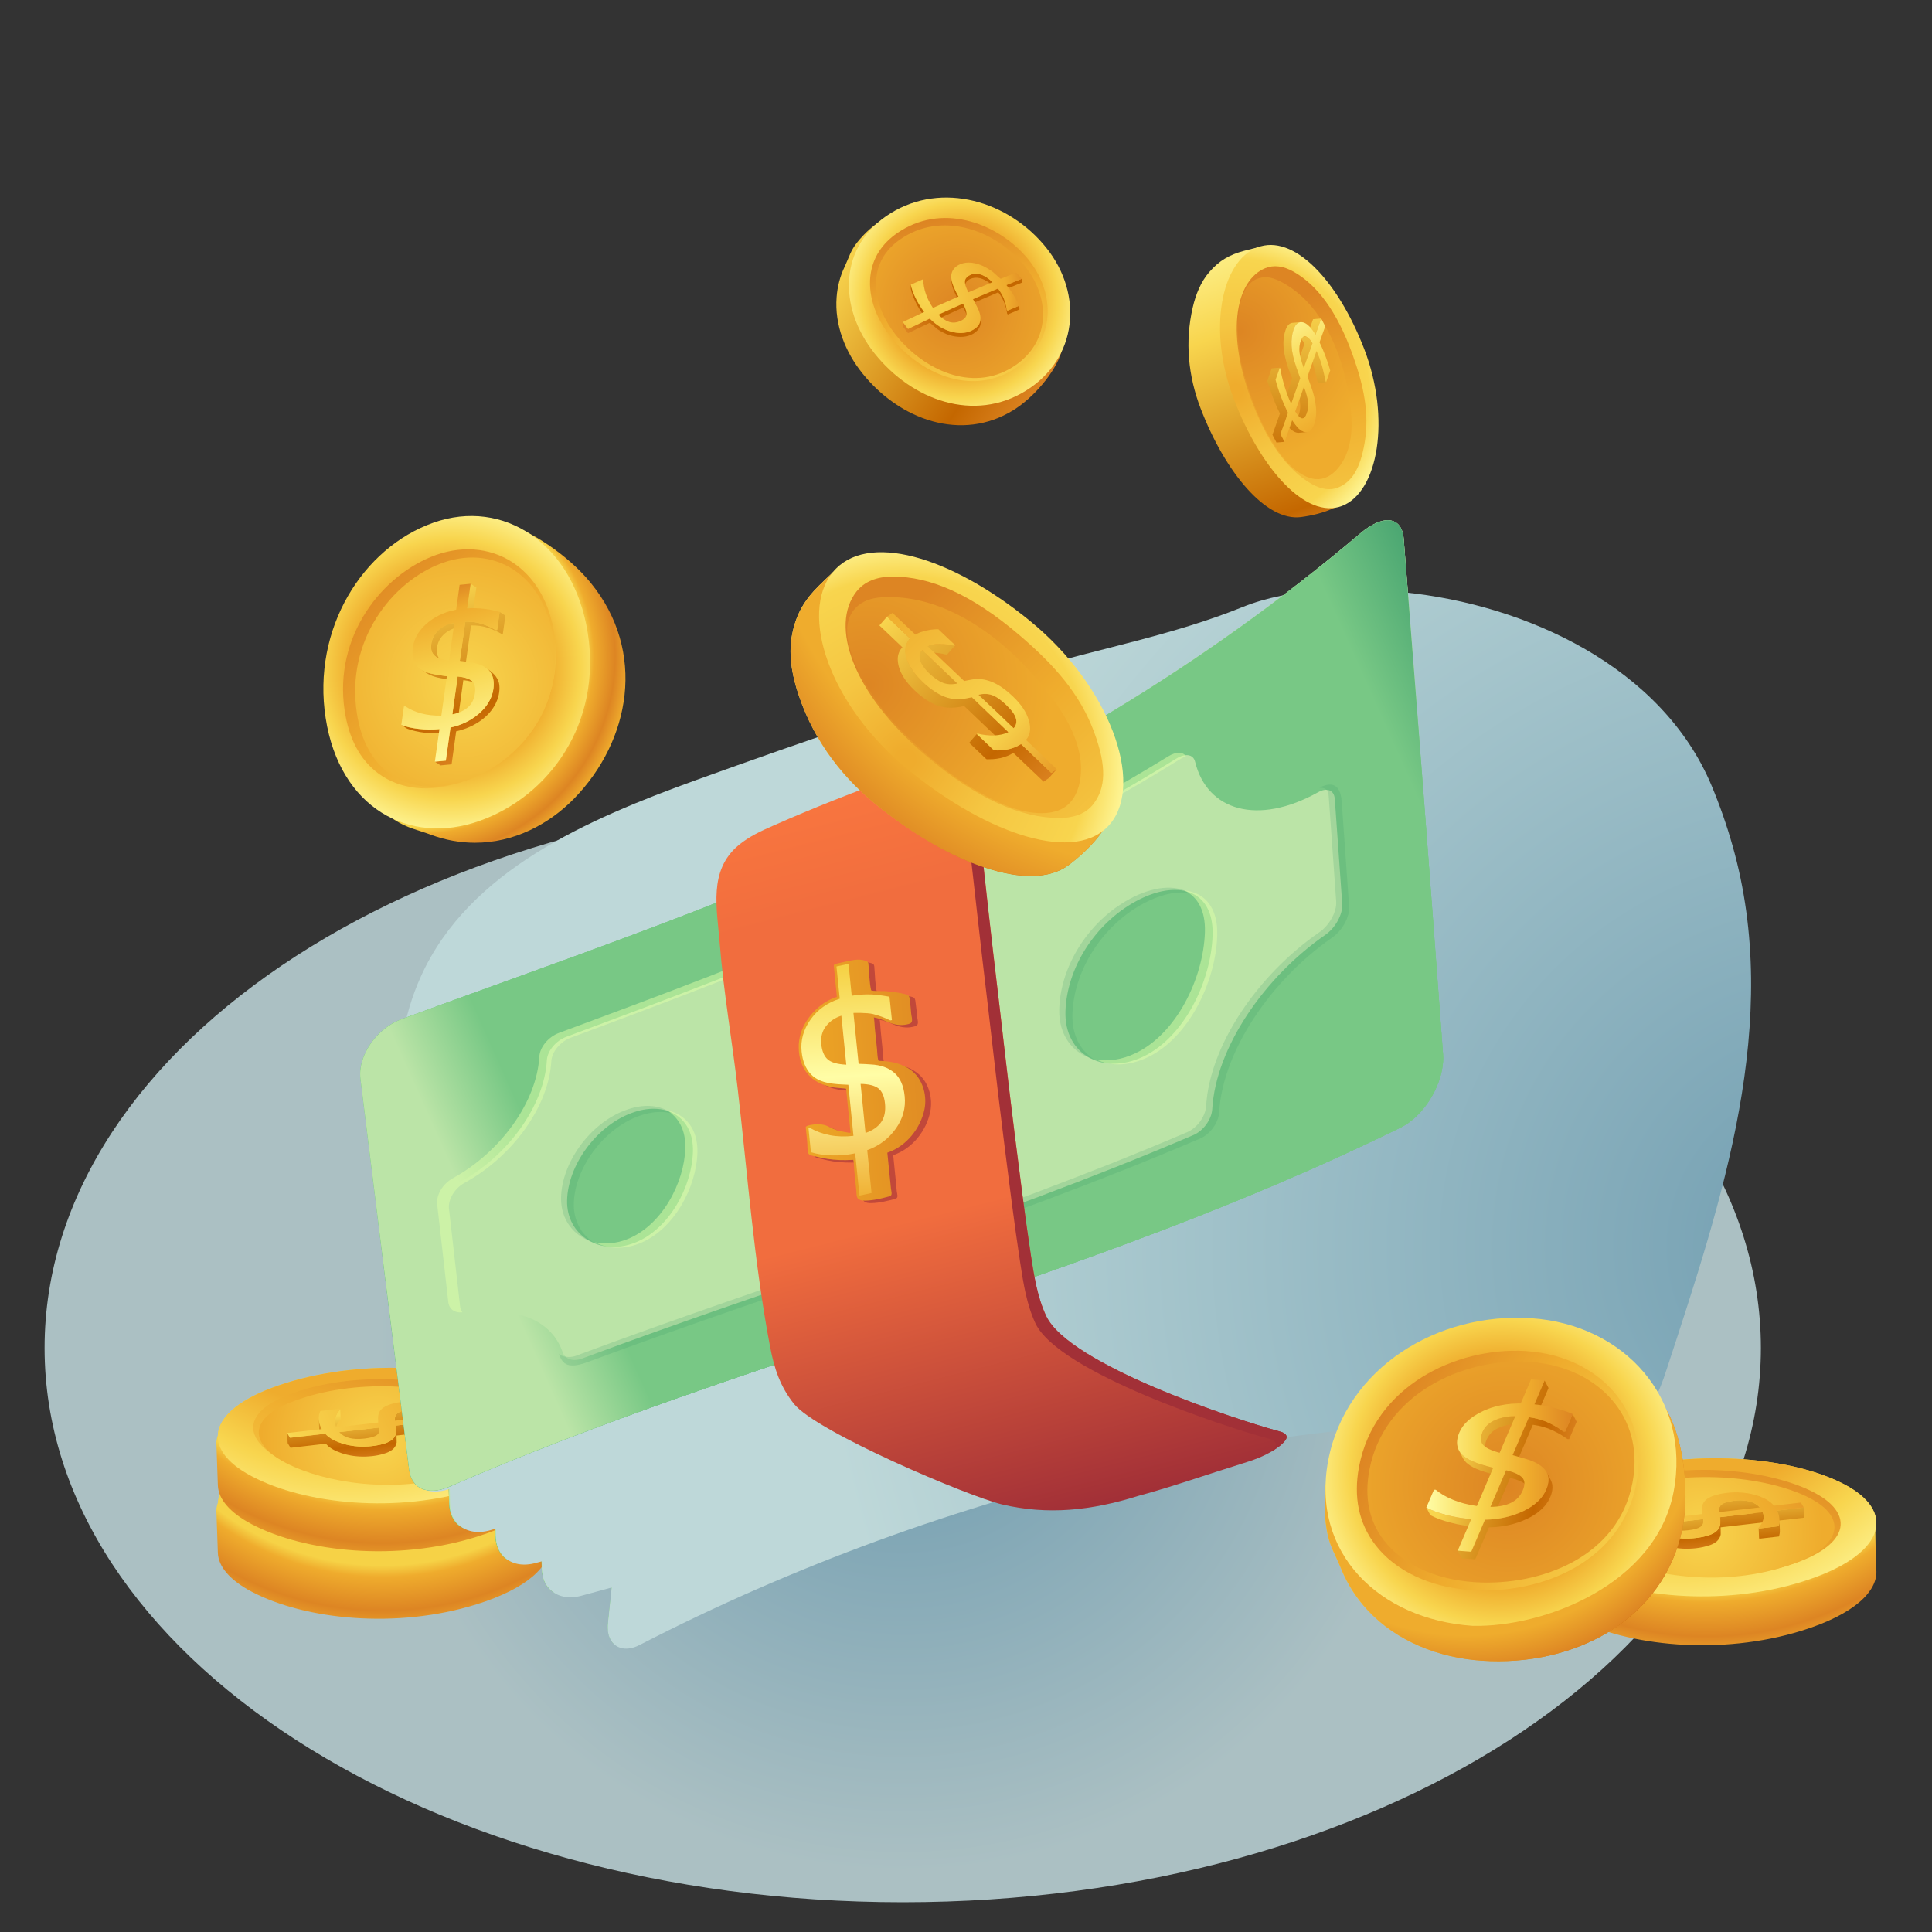 <svg version="1.2" xmlns="http://www.w3.org/2000/svg" viewBox="0 0 2240 2240" width="2240" height="2240">
	<rect x="0" y="0" width="2240" height="2240" fill="#333333" stroke="none"/>
	<title>Stack of money and gold coins 3d cartoon style icon-ai</title>
	<defs>
		<radialGradient id="g1" cx="0" cy="0" r="1" gradientUnits="userSpaceOnUse" gradientTransform="matrix(0,-642.627,642.627,0,1046.69,1562.925)">
			<stop offset=".114" stop-color="#729eb1"/>
			<stop offset=".942" stop-color="#abc0c3"/>
		</radialGradient>
		<clipPath clipPathUnits="userSpaceOnUse" id="cp1">
			<path d="m635.71 1746.42c5.13-18.7-6.48-37.49-35.24-52.59-61.59-32.34-176.09-41.08-268.89-12.08-52.62 16.45-78.04 38.66-78.97 60.7-0.12 0.32-1.85 4.5-1.71 9.39 0.12 4.83 1.45 42.4 1.72 48.77 0.7 15.95 14.18 31.69 39.48 44.97 61.59 32.34 167.77 43.46 260.57 14.46 58.29-18.22 86.48-44.44 84.14-69.43-0.56-5.97-0.97-31.57-1.1-44.19z"/>
		</clipPath>
		<radialGradient id="g2" cx="0" cy="0" r="1" gradientUnits="userSpaceOnUse" gradientTransform="matrix(392.818,0,0,392.818,443.796,1502.182)">
			<stop offset=".13" stop-color="#f6d246"/>
			<stop offset=".796" stop-color="#f6d246"/>
			<stop offset=".814" stop-color="#f2be39"/>
			<stop offset=".83" stop-color="#efac2d"/>
			<stop offset=".929" stop-color="#dd8523"/>
			<stop offset="1" stop-color="#efac2d"/>
		</radialGradient>
		<clipPath clipPathUnits="userSpaceOnUse" id="cp2">
			<path d="m635.71 1668.16c5.13-18.7-6.48-37.5-35.24-52.6-61.59-32.33-176.09-41.08-268.89-12.07-52.62 16.44-78.04 38.65-78.97 60.69-0.12 0.33-1.85 4.51-1.71 9.39 0.12 4.84 1.45 42.4 1.72 48.78 0.7 15.95 14.18 31.69 39.48 44.97 61.59 32.34 167.77 43.46 260.57 14.45 58.29-18.21 86.48-44.43 84.14-69.43-0.56-5.96-0.97-31.57-1.1-44.18z"/>
		</clipPath>
		<radialGradient id="g3" cx="0" cy="0" r="1" gradientUnits="userSpaceOnUse" gradientTransform="matrix(392.818,0,0,392.818,443.796,1423.917)">
			<stop offset=".13" stop-color="#f6d246"/>
			<stop offset=".796" stop-color="#f6d246"/>
			<stop offset=".814" stop-color="#f2be39"/>
			<stop offset=".83" stop-color="#efac2d"/>
			<stop offset=".929" stop-color="#dd8523"/>
			<stop offset="1" stop-color="#efac2d"/>
		</radialGradient>
		<radialGradient id="g4" cx="0" cy="0" r="1" gradientUnits="userSpaceOnUse" gradientTransform="matrix(419.684,0,0,419.684,405.096,1402.396)">
			<stop offset=".546" stop-color="#efac2d"/>
			<stop offset=".722" stop-color="#f8d54e"/>
			<stop offset=".968" stop-color="#fffda6"/>
		</radialGradient>
		<linearGradient id="g5" x2="1" gradientUnits="userSpaceOnUse" gradientTransform="matrix(-114.957,307.128,-589.562,-220.672,783.246,1610.136)">
			<stop offset=".128" stop-color="#dd8523"/>
			<stop offset=".511" stop-color="#efac2d"/>
			<stop offset="1" stop-color="#f8d54e"/>
		</linearGradient>
		<radialGradient id="g6" cx="0" cy="0" r="1" gradientUnits="userSpaceOnUse" gradientTransform="matrix(121.561,62.172,-62.172,121.561,438.972,1670.771)">
			<stop offset="0" stop-color="#f8d54e"/>
			<stop offset="1" stop-color="#efac2d"/>
		</radialGradient>
		<linearGradient id="g7" x2="1" gradientUnits="userSpaceOnUse" gradientTransform="matrix(8.314,84.328,-180.8,17.825,422.914,1630.331)">
			<stop offset="0" stop-color="#f8d54e"/>
			<stop offset=".746" stop-color="#c46700"/>
			<stop offset="1" stop-color="#dd8523"/>
		</linearGradient>
		<linearGradient id="g8" x2="1" gradientUnits="userSpaceOnUse" gradientTransform="matrix(6.262,63.51,-20.419,2.013,443.802,1635.908)">
			<stop offset="0" stop-color="#f8d54e"/>
			<stop offset=".746" stop-color="#c46700"/>
			<stop offset="1" stop-color="#dd8523"/>
		</linearGradient>
		<linearGradient id="g9" x2="1" gradientUnits="userSpaceOnUse" gradientTransform="matrix(8.705,88.294,-314.018,30.96,427.348,1609.632)">
			<stop offset="0" stop-color="#f8d54e"/>
			<stop offset=".746" stop-color="#c46700"/>
			<stop offset="1" stop-color="#dd8523"/>
		</linearGradient>
		<linearGradient id="g10" x2="1" gradientUnits="userSpaceOnUse" gradientTransform="matrix(7.957,80.708,-143.651,14.163,538.549,1616.296)">
			<stop offset="0" stop-color="#f8d54e"/>
			<stop offset=".746" stop-color="#c46700"/>
			<stop offset="1" stop-color="#dd8523"/>
		</linearGradient>
		<linearGradient id="g11" x2="1" gradientUnits="userSpaceOnUse" gradientTransform="matrix(279.422,-143.702,66.198,128.718,296.05,1697.356)">
			<stop offset="0" stop-color="#fffda6"/>
			<stop offset=".175" stop-color="#f8d54e"/>
			<stop offset=".692" stop-color="#efac2d"/>
			<stop offset="1" stop-color="#dd8523"/>
		</linearGradient>
		<linearGradient id="g12" x2="1" gradientUnits="userSpaceOnUse" gradientTransform="matrix(136.776,371.364,-226.02,83.244,1584.162,177.367)">
			<stop offset="0" stop-color="#fffda6"/>
			<stop offset=".353" stop-color="#f8d54e"/>
			<stop offset=".911" stop-color="#c46700"/>
			<stop offset="1" stop-color="#dd8523"/>
		</linearGradient>
		<radialGradient id="g13" cx="0" cy="0" r="1" gradientUnits="userSpaceOnUse" gradientTransform="matrix(169.209,96.658,-96.658,169.209,1432.659,454.073)">
			<stop offset=".042" stop-color="#efac2d"/>
			<stop offset=".4" stop-color="#f5c642"/>
			<stop offset=".791" stop-color="#f8d54e"/>
			<stop offset=".991" stop-color="#fffda6"/>
		</radialGradient>
		<linearGradient id="g14" x2="1" gradientUnits="userSpaceOnUse" gradientTransform="matrix(99.006,334.615,-160.897,47.607,1604.368,268.168)">
			<stop offset=".128" stop-color="#dd8523"/>
			<stop offset=".511" stop-color="#efac2d"/>
			<stop offset="1" stop-color="#f8d54e"/>
		</linearGradient>
		<radialGradient id="g15" cx="0" cy="0" r="1" gradientUnits="userSpaceOnUse" gradientTransform="matrix(135.478,77.373,-77.373,135.478,1436.391,383.851)">
			<stop offset="0" stop-color="#dd8523"/>
			<stop offset="1" stop-color="#efac2d"/>
		</radialGradient>
		<linearGradient id="g16" x2="1" gradientUnits="userSpaceOnUse" gradientTransform="matrix(-5.404,307.44,-242.224,-4.258,1554.287,354.048)">
			<stop offset="0" stop-color="#f8d54e"/>
			<stop offset=".746" stop-color="#c46700"/>
			<stop offset="1" stop-color="#dd8523"/>
		</linearGradient>
		<linearGradient id="g17" x2="1" gradientUnits="userSpaceOnUse" gradientTransform="matrix(-4.41,250.856,-121.732,-2.14,1633.18,355.478)">
			<stop offset="0" stop-color="#f8d54e"/>
			<stop offset=".746" stop-color="#c46700"/>
			<stop offset="1" stop-color="#dd8523"/>
		</linearGradient>
		<linearGradient id="g18" x2="1" gradientUnits="userSpaceOnUse" gradientTransform="matrix(106.382,183.284,-172.453,100.095,1616.988,274.796)">
			<stop offset="0" stop-color="#fffda6"/>
			<stop offset=".367" stop-color="#f8d54e"/>
			<stop offset=".692" stop-color="#efac2d"/>
			<stop offset="1" stop-color="#dd8523"/>
		</linearGradient>
		<clipPath clipPathUnits="userSpaceOnUse" id="cp3">
			<path d="m1849.98 1634.74c-369.99-0.83-750.54 89.54-1108.73 270.29-23.61 11.28-39.07 1.21-36.32-24.12q28.78-273.28 58.3-545.34c3.26-29.14 29.86-66.21 58.11-79.99 369.83-180.94 760.4-267.9 1137.03-259.86 26.3 0.58 43.82 20.59 40.05 45q-42.88 270.63-85.29 543.47c-4.24 27.99-33.82 51.33-63.15 50.55z"/>
		</clipPath>
		<linearGradient id="g19" x2="1" gradientUnits="userSpaceOnUse" gradientTransform="matrix(-197.695,729.397,-714.535,-193.667,1728.033,1043.766)">
			<stop offset="0" stop-color="#bbe4a7"/>
			<stop offset=".205" stop-color="#78c885"/>
			<stop offset=".525" stop-color="#78c885"/>
			<stop offset=".823" stop-color="#78c885"/>
			<stop offset="1" stop-color="#3d9c6c"/>
		</linearGradient>
		<linearGradient id="g20" x2="1" gradientUnits="userSpaceOnUse" gradientTransform="matrix(-145.459,667.802,-681.067,-148.348,1699.495,998.664)">
			<stop offset="0" stop-color="#bbe4a7"/>
			<stop offset=".139" stop-color="#78c885"/>
			<stop offset=".506" stop-color="#78c885"/>
		</linearGradient>
		<linearGradient id="g21" x2="1" gradientUnits="userSpaceOnUse" gradientTransform="matrix(1304.129,-253.447,126.554,651.195,781.695,1170.631)">
			<stop offset=".019" stop-color="#bbe4a7"/>
			<stop offset=".091" stop-color="#78c885"/>
			<stop offset=".868" stop-color="#78c885"/>
			<stop offset=".972" stop-color="#3d9c6c"/>
		</linearGradient>
		<clipPath clipPathUnits="userSpaceOnUse" id="cp4">
			<path d="m1802.85 1482.14l-1130.72 366.06c-24.94 7.41-43.83-5.15-44.21-29.4l-10.45-524.05c-0.44-28.05 23.8-60.76 52.82-71.28l1139.84-413.15c26.54-9.62 47.38 2.98 47.55 28.72l1.33 571.15c0.19 29.27-26.16 63.04-56.16 71.95z"/>
		</clipPath>
		<linearGradient id="g22" x2="1" gradientUnits="userSpaceOnUse" gradientTransform="matrix(-81.462,726.677,-780.186,-87.461,1521.238,967.895)">
			<stop offset="0" stop-color="#bbe4a7"/>
			<stop offset=".205" stop-color="#78c885"/>
			<stop offset=".525" stop-color="#78c885"/>
			<stop offset=".823" stop-color="#78c885"/>
			<stop offset="1" stop-color="#3d9c6c"/>
		</linearGradient>
		<linearGradient id="g23" x2="1" gradientUnits="userSpaceOnUse" gradientTransform="matrix(-40.296,655.214,-735.243,-45.218,1487.179,933.082)">
			<stop offset="0" stop-color="#bbe4a7"/>
			<stop offset=".139" stop-color="#78c885"/>
			<stop offset=".506" stop-color="#78c885"/>
		</linearGradient>
		<linearGradient id="g24" x2="1" gradientUnits="userSpaceOnUse" gradientTransform="matrix(1323.771,-475.799,219.155,609.736,603.545,1244.96)">
			<stop offset=".019" stop-color="#bbe4a7"/>
			<stop offset=".091" stop-color="#78c885"/>
			<stop offset=".868" stop-color="#78c885"/>
			<stop offset=".972" stop-color="#3d9c6c"/>
		</linearGradient>
		<clipPath clipPathUnits="userSpaceOnUse" id="cp5">
			<path d="m1749.19 1444.26l-1130.73 366.06c-24.93 7.41-43.82-5.15-44.2-29.4l-10.46-524.05c-0.44-28.05 23.81-60.76 52.82-71.28l1139.85-413.15c26.53-9.62 47.38 2.97 47.55 28.72l1.33 571.15c0.19 29.27-26.16 63.04-56.16 71.95z"/>
		</clipPath>
		<linearGradient id="g25" x2="1" gradientUnits="userSpaceOnUse" gradientTransform="matrix(-81.462,726.677,-780.186,-87.461,1467.573,930.013)">
			<stop offset="0" stop-color="#bbe4a7"/>
			<stop offset=".205" stop-color="#78c885"/>
			<stop offset=".525" stop-color="#78c885"/>
			<stop offset=".823" stop-color="#78c885"/>
			<stop offset="1" stop-color="#3d9c6c"/>
		</linearGradient>
		<linearGradient id="g26" x2="1" gradientUnits="userSpaceOnUse" gradientTransform="matrix(-40.296,655.214,-735.243,-45.218,1433.513,895.201)">
			<stop offset="0" stop-color="#bbe4a7"/>
			<stop offset=".139" stop-color="#78c885"/>
			<stop offset=".506" stop-color="#78c885"/>
		</linearGradient>
		<linearGradient id="g27" x2="1" gradientUnits="userSpaceOnUse" gradientTransform="matrix(1323.771,-475.799,219.155,609.736,549.879,1207.079)">
			<stop offset=".019" stop-color="#bbe4a7"/>
			<stop offset=".091" stop-color="#78c885"/>
			<stop offset=".868" stop-color="#78c885"/>
			<stop offset=".972" stop-color="#3d9c6c"/>
		</linearGradient>
		<clipPath clipPathUnits="userSpaceOnUse" id="cp6">
			<path d="m1695.52 1406.38l-1130.72 366.06c-24.94 7.41-43.83-5.15-44.21-29.4l-10.45-524.06c-0.44-28.04 23.8-60.76 52.81-71.27l1139.85-413.15c26.53-9.62 47.38 2.97 47.55 28.72l1.33 571.15c0.19 29.27-26.16 63.03-56.16 71.95z"/>
		</clipPath>
		<linearGradient id="g28" x2="1" gradientUnits="userSpaceOnUse" gradientTransform="matrix(-81.462,726.677,-780.186,-87.461,1413.907,892.132)">
			<stop offset="0" stop-color="#bbe4a7"/>
			<stop offset=".205" stop-color="#78c885"/>
			<stop offset=".525" stop-color="#78c885"/>
			<stop offset=".823" stop-color="#78c885"/>
			<stop offset="1" stop-color="#3d9c6c"/>
		</linearGradient>
		<linearGradient id="g29" x2="1" gradientUnits="userSpaceOnUse" gradientTransform="matrix(-40.296,655.214,-735.243,-45.218,1379.848,857.319)">
			<stop offset="0" stop-color="#bbe4a7"/>
			<stop offset=".139" stop-color="#78c885"/>
			<stop offset=".506" stop-color="#78c885"/>
		</linearGradient>
		<linearGradient id="g30" x2="1" gradientUnits="userSpaceOnUse" gradientTransform="matrix(1323.771,-475.799,219.155,609.736,496.214,1169.197)">
			<stop offset=".019" stop-color="#bbe4a7"/>
			<stop offset=".091" stop-color="#78c885"/>
			<stop offset=".868" stop-color="#78c885"/>
			<stop offset=".972" stop-color="#3d9c6c"/>
		</linearGradient>
		<radialGradient id="g31" cx="0" cy="0" r="1" gradientUnits="userSpaceOnUse" gradientTransform="matrix(1472.428,0,0,1472.428,2127.784,1445.87)">
			<stop offset="0" stop-color="#729eb1"/>
			<stop offset=".801" stop-color="#bed8d9"/>
		</radialGradient>
		<clipPath clipPathUnits="userSpaceOnUse" id="cp7">
			<path d="m1622.51 1307.98c-367.75 180.41-749.73 262.35-1103.01 416.32-23.44 9.56-42.67 1.39-45.2-19.58-18.9-150.76-37.85-303.14-56.84-457.54-2.93-24.85 17.35-54.39 44.45-64.21 354.84-130.82 741.21-248.62 1115.22-564.47 26.13-22.24 48.16-20.27 50.34 6.07 15.35 194.29 30.55 393.36 45.6 597.67 2.42 31.58-21.24 72.33-50.56 85.74z"/>
		</clipPath>
		<linearGradient id="g32" x2="1" gradientUnits="userSpaceOnUse" gradientTransform="matrix(-21.763,754.171,-821.213,-23.697,1309.002,794.889)">
			<stop offset="0" stop-color="#bbe4a7"/>
			<stop offset=".205" stop-color="#78c885"/>
			<stop offset=".525" stop-color="#78c885"/>
			<stop offset=".823" stop-color="#78c885"/>
			<stop offset="1" stop-color="#3d9c6c"/>
		</linearGradient>
		<linearGradient id="g33" x2="1" gradientUnits="userSpaceOnUse" gradientTransform="matrix(14.491,678.32,-774.421,16.544,1270.812,761.264)">
			<stop offset="0" stop-color="#bbe4a7"/>
			<stop offset=".139" stop-color="#78c885"/>
			<stop offset=".506" stop-color="#78c885"/>
		</linearGradient>
		<linearGradient id="g34" x2="1" gradientUnits="userSpaceOnUse" gradientTransform="matrix(1289.528,-588.049,278.694,611.146,397.935,1151.995)">
			<stop offset=".019" stop-color="#bbe4a7"/>
			<stop offset=".091" stop-color="#78c885"/>
			<stop offset=".868" stop-color="#78c885"/>
			<stop offset=".972" stop-color="#3d9c6c"/>
		</linearGradient>
		<linearGradient id="g35" x2="1" gradientUnits="userSpaceOnUse" gradientTransform="matrix(-245.755,-1002.438,632.131,-154.971,1957.368,1574.357)">
			<stop offset="0" stop-color="#a23037"/>
			<stop offset=".36" stop-color="#f16d3e"/>
			<stop offset=".717" stop-color="#f16d3e"/>
			<stop offset=".893" stop-color="#fb793f"/>
			<stop offset="1" stop-color="#f7b69a"/>
		</linearGradient>
		<linearGradient id="g36" x2="1" gradientUnits="userSpaceOnUse" gradientTransform="matrix(206.621,-9.703,18.871,401.866,896.738,1067.322)">
			<stop offset="0" stop-color="#efab26"/>
			<stop offset="1" stop-color="#dd8523"/>
		</linearGradient>
		<linearGradient id="g37" x2="1" gradientUnits="userSpaceOnUse" gradientTransform="matrix(14.004,274.983,-119.543,6.088,1289.021,1106.474)">
			<stop offset="0" stop-color="#f6d246"/>
			<stop offset=".456" stop-color="#fffda6"/>
			<stop offset="1" stop-color="#efac2d"/>
		</linearGradient>
		<linearGradient id="g38" x2="1" gradientUnits="userSpaceOnUse" gradientTransform="matrix(234.897,152.213,-128.857,198.854,1055.639,173.643)">
			<stop offset="0" stop-color="#f8d54e"/>
			<stop offset=".746" stop-color="#c46700"/>
			<stop offset="1" stop-color="#dd8523"/>
		</linearGradient>
		<radialGradient id="g39" cx="0" cy="0" r="1" gradientUnits="userSpaceOnUse" gradientTransform="matrix(99.045,121.158,-121.158,99.045,1113.315,348.249)">
			<stop offset=".546" stop-color="#efac2d"/>
			<stop offset=".722" stop-color="#f8d54e"/>
			<stop offset=".968" stop-color="#fffda6"/>
		</radialGradient>
		<linearGradient id="g40" x2="1" gradientUnits="userSpaceOnUse" gradientTransform="matrix(66.284,250.024,-248.832,65.968,1189.93,191.886)">
			<stop offset=".128" stop-color="#dd8523"/>
			<stop offset=".511" stop-color="#efac2d"/>
			<stop offset="1" stop-color="#f8d54e"/>
		</linearGradient>
		<radialGradient id="g41" cx="0" cy="0" r="1" gradientUnits="userSpaceOnUse" gradientTransform="matrix(85.842,105.007,-105.007,85.842,1109.302,358.987)">
			<stop offset="0" stop-color="#dd8523"/>
			<stop offset="1" stop-color="#efac2d"/>
		</radialGradient>
		<linearGradient id="g42" x2="1" gradientUnits="userSpaceOnUse" gradientTransform="matrix(-149.548,63.91,-13.795,-32.28,1202.455,325.102)">
			<stop offset=".746" stop-color="#c46700"/>
			<stop offset="1" stop-color="#dd8523"/>
		</linearGradient>
		<linearGradient id="g43" x2="1" gradientUnits="userSpaceOnUse" gradientTransform="matrix(-164.902,70.471,-49.909,-116.788,1203.984,303.646)">
			<stop offset=".746" stop-color="#c46700"/>
			<stop offset="1" stop-color="#dd8523"/>
		</linearGradient>
		<linearGradient id="g44" x2="1" gradientUnits="userSpaceOnUse" gradientTransform="matrix(-17.056,7.289,-60.575,-141.746,1127.236,358.195)">
			<stop offset=".746" stop-color="#c46700"/>
			<stop offset="1" stop-color="#dd8523"/>
		</linearGradient>
		<linearGradient id="g45" x2="1" gradientUnits="userSpaceOnUse" gradientTransform="matrix(-186.05,79.509,-53.588,-125.397,1225.275,338.164)">
			<stop offset=".746" stop-color="#c46700"/>
			<stop offset="1" stop-color="#dd8523"/>
		</linearGradient>
		<linearGradient id="g46" x2="1" gradientUnits="userSpaceOnUse" gradientTransform="matrix(-161.641,69.078,-33.971,-79.492,1216.189,323.775)">
			<stop offset=".746" stop-color="#c46700"/>
			<stop offset="1" stop-color="#dd8523"/>
		</linearGradient>
		<linearGradient id="g47" x2="1" gradientUnits="userSpaceOnUse" gradientTransform="matrix(-26.436,11.298,-94.952,-222.188,1090.185,373.467)">
			<stop offset=".746" stop-color="#c46700"/>
			<stop offset="1" stop-color="#dd8523"/>
		</linearGradient>
		<linearGradient id="g48" x2="1" gradientUnits="userSpaceOnUse" gradientTransform="matrix(-153.432,65.569,-33.853,-79.217,1213.143,340.003)">
			<stop offset=".746" stop-color="#c46700"/>
			<stop offset="1" stop-color="#dd8523"/>
		</linearGradient>
		<radialGradient id="g49" cx="0" cy="0" r="1" gradientUnits="userSpaceOnUse" gradientTransform="matrix(121.977,-1.737,1.737,121.977,1074.714,345.893)">
			<stop offset=".013" stop-color="#f8d54e"/>
			<stop offset=".761" stop-color="#efac2d"/>
			<stop offset="1" stop-color="#dd8523"/>
		</radialGradient>
		<clipPath clipPathUnits="userSpaceOnUse" id="cp8">
			<path d="m2174.3 1774.6c5.23-19.06-6.61-38.22-35.92-53.61-62.79-32.97-179.51-41.88-274.11-12.31-53.65 16.77-79.56 39.4-80.51 61.87q-0.04 0.11-0.08 0.21-0.2 0.51-0.37 1c-0.47 1.44-0.75 2.75-0.96 4.01q-0.09 0.56-0.14 1.1-0.16 1.38-0.16 2.68c0 0.19-0.04 0.39-0.03 0.58 0.13 4.92 1.48 43.22 1.76 49.72 0.71 16.25 14.45 32.3 40.24 45.84 62.79 32.97 171.02 44.3 265.63 14.74 59.42-18.57 88.16-45.3 85.77-70.78-0.57-6.08-0.99-32.19-1.12-45.05z"/>
		</clipPath>
		<radialGradient id="g50" cx="0" cy="0" r="1" gradientUnits="userSpaceOnUse" gradientTransform="matrix(400.442,0,0,400.442,1978.661,1525.625)">
			<stop offset=".13" stop-color="#f6d246"/>
			<stop offset=".796" stop-color="#f6d246"/>
			<stop offset=".814" stop-color="#f2be39"/>
			<stop offset=".83" stop-color="#efac2d"/>
			<stop offset=".929" stop-color="#dd8523"/>
			<stop offset="1" stop-color="#efac2d"/>
		</radialGradient>
		<radialGradient id="g51" cx="0" cy="0" r="1" gradientUnits="userSpaceOnUse" gradientTransform="matrix(427.83,0,0,427.83,1939.209,1503.686)">
			<stop offset=".546" stop-color="#efac2d"/>
			<stop offset=".722" stop-color="#f8d54e"/>
			<stop offset=".968" stop-color="#fffda6"/>
		</radialGradient>
		<linearGradient id="g52" x2="1" gradientUnits="userSpaceOnUse" gradientTransform="matrix(-117.188,313.089,-601.004,-224.955,2324.699,1715.457)">
			<stop offset=".128" stop-color="#dd8523"/>
			<stop offset=".511" stop-color="#efac2d"/>
			<stop offset="1" stop-color="#f8d54e"/>
		</linearGradient>
		<radialGradient id="g53" cx="0" cy="0" r="1" gradientUnits="userSpaceOnUse" gradientTransform="matrix(123.921,63.379,-63.379,123.921,1973.743,1777.269)">
			<stop offset="0" stop-color="#f8d54e"/>
			<stop offset="1" stop-color="#efac2d"/>
		</radialGradient>
		<linearGradient id="g54" x2="1" gradientUnits="userSpaceOnUse" gradientTransform="matrix(8.475,85.965,-184.307,18.171,1957.373,1736.044)">
			<stop offset="0" stop-color="#f8d54e"/>
			<stop offset=".746" stop-color="#c46700"/>
			<stop offset="1" stop-color="#dd8523"/>
		</linearGradient>
		<linearGradient id="g55" x2="1" gradientUnits="userSpaceOnUse" gradientTransform="matrix(6.383,64.743,-20.815,2.052,1978.668,1741.73)">
			<stop offset="0" stop-color="#f8d54e"/>
			<stop offset=".746" stop-color="#c46700"/>
			<stop offset="1" stop-color="#dd8523"/>
		</linearGradient>
		<linearGradient id="g56" x2="1" gradientUnits="userSpaceOnUse" gradientTransform="matrix(8.874,90.008,-320.113,31.561,1961.893,1714.944)">
			<stop offset="0" stop-color="#f8d54e"/>
			<stop offset=".746" stop-color="#c46700"/>
			<stop offset="1" stop-color="#dd8523"/>
		</linearGradient>
		<linearGradient id="g57" x2="1" gradientUnits="userSpaceOnUse" gradientTransform="matrix(8.112,82.275,-146.44,14.438,2075.253,1721.737)">
			<stop offset="0" stop-color="#f8d54e"/>
			<stop offset=".746" stop-color="#c46700"/>
			<stop offset="1" stop-color="#dd8523"/>
		</linearGradient>
		<linearGradient id="g58" x2="1" gradientUnits="userSpaceOnUse" gradientTransform="matrix(284.845,-146.491,67.483,131.217,1828.047,1804.37)">
			<stop offset="0" stop-color="#fffda6"/>
			<stop offset=".175" stop-color="#f8d54e"/>
			<stop offset=".692" stop-color="#efac2d"/>
			<stop offset="1" stop-color="#dd8523"/>
		</linearGradient>
		<radialGradient id="g59" cx="0" cy="0" r="1" gradientUnits="userSpaceOnUse" gradientTransform="matrix(247.603,21.222,-21.222,247.603,482.038,761.083)">
			<stop offset=".13" stop-color="#f6d246"/>
			<stop offset=".796" stop-color="#f6d246"/>
			<stop offset=".814" stop-color="#f2be39"/>
			<stop offset=".83" stop-color="#efac2d"/>
			<stop offset=".929" stop-color="#dd8523"/>
			<stop offset="1" stop-color="#efac2d"/>
		</radialGradient>
		<radialGradient id="g60" cx="0" cy="0" r="1" gradientUnits="userSpaceOnUse" gradientTransform="matrix(208.765,0,0,208.765,521.886,775.206)">
			<stop offset=".546" stop-color="#efac2d"/>
			<stop offset=".722" stop-color="#f8d54e"/>
			<stop offset=".968" stop-color="#fffda6"/>
		</radialGradient>
		<linearGradient id="g61" x2="1" gradientUnits="userSpaceOnUse" gradientTransform="matrix(288.891,280.189,-337.491,347.973,524.328,476.209)">
			<stop offset=".128" stop-color="#dd8523"/>
			<stop offset=".511" stop-color="#efac2d"/>
			<stop offset="1" stop-color="#f8d54e"/>
		</linearGradient>
		<radialGradient id="g62" cx="0" cy="0" r="1" gradientUnits="userSpaceOnUse" gradientTransform="matrix(162.881,-60.124,60.124,162.881,536.953,790.753)">
			<stop offset="0" stop-color="#f8d54e"/>
			<stop offset="1" stop-color="#efac2d"/>
		</radialGradient>
		<linearGradient id="g63" x2="1" gradientUnits="userSpaceOnUse" gradientTransform="matrix(66.912,201.182,-111.562,37.105,584.76,656.348)">
			<stop offset="0" stop-color="#f8d54e"/>
			<stop offset=".746" stop-color="#c46700"/>
			<stop offset="1" stop-color="#dd8523"/>
		</linearGradient>
		<linearGradient id="g64" x2="1" gradientUnits="userSpaceOnUse" gradientTransform="matrix(81.473,244.963,-262.175,87.198,520.388,658.787)">
			<stop offset="0" stop-color="#f8d54e"/>
			<stop offset=".746" stop-color="#c46700"/>
			<stop offset="1" stop-color="#dd8523"/>
		</linearGradient>
		<linearGradient id="g65" x2="1" gradientUnits="userSpaceOnUse" gradientTransform="matrix(61.25,184.159,-247.466,82.306,481.559,692.727)">
			<stop offset="0" stop-color="#f8d54e"/>
			<stop offset=".746" stop-color="#c46700"/>
			<stop offset="1" stop-color="#dd8523"/>
		</linearGradient>
		<linearGradient id="g66" x2="1" gradientUnits="userSpaceOnUse" gradientTransform="matrix(91.672,275.628,-388.098,129.079,562.291,630.965)">
			<stop offset="0" stop-color="#f8d54e"/>
			<stop offset=".746" stop-color="#c46700"/>
			<stop offset="1" stop-color="#dd8523"/>
		</linearGradient>
		<linearGradient id="g67" x2="1" gradientUnits="userSpaceOnUse" gradientTransform="matrix(61.365,184.503,-337.51,112.254,447.025,703.942)">
			<stop offset="0" stop-color="#f8d54e"/>
			<stop offset=".746" stop-color="#c46700"/>
			<stop offset="1" stop-color="#dd8523"/>
		</linearGradient>
		<linearGradient id="g68" x2="1" gradientUnits="userSpaceOnUse" gradientTransform="matrix(72.354,217.544,-178.367,59.324,532.787,653.755)">
			<stop offset="0" stop-color="#f8d54e"/>
			<stop offset=".746" stop-color="#c46700"/>
			<stop offset="1" stop-color="#dd8523"/>
		</linearGradient>
		<linearGradient id="g69" x2="1" gradientUnits="userSpaceOnUse" gradientTransform="matrix(82.482,247.997,-261.228,86.883,560.274,611.545)">
			<stop offset="0" stop-color="#f8d54e"/>
			<stop offset=".746" stop-color="#c46700"/>
			<stop offset="1" stop-color="#dd8523"/>
		</linearGradient>
		<linearGradient id="g70" x2="1" gradientUnits="userSpaceOnUse" gradientTransform="matrix(59.331,200.421,-153.885,45.554,675.119,633.489)">
			<stop offset="0" stop-color="#dd8523"/>
			<stop offset=".135" stop-color="#efac2d"/>
			<stop offset=".471" stop-color="#f8d54e"/>
			<stop offset=".966" stop-color="#fffda6"/>
		</linearGradient>
		<linearGradient id="g71" x2="1" gradientUnits="userSpaceOnUse" gradientTransform="matrix(417.086,350.53,-213.339,253.846,1041.78,446.349)">
			<stop offset="0" stop-color="#fffda6"/>
			<stop offset=".353" stop-color="#f8d54e"/>
			<stop offset=".911" stop-color="#c46700"/>
			<stop offset="1" stop-color="#dd8523"/>
		</linearGradient>
		<radialGradient id="g72" cx="0" cy="0" r="1" gradientUnits="userSpaceOnUse" gradientTransform="matrix(602.628,0,0,602.628,1388.13,495.906)">
			<stop offset=".854" stop-color="#efac2d"/>
			<stop offset=".981" stop-color="#dd8523"/>
			<stop offset="1" stop-color="#efac2d"/>
		</radialGradient>
		<radialGradient id="g73" cx="0" cy="0" r="1" gradientUnits="userSpaceOnUse" gradientTransform="matrix(268.268,0,0,268.268,1049.616,880.589)">
			<stop offset=".042" stop-color="#efac2d"/>
			<stop offset=".4" stop-color="#f5c642"/>
			<stop offset=".791" stop-color="#f8d54e"/>
			<stop offset=".991" stop-color="#fffda6"/>
		</radialGradient>
		<linearGradient id="g74" x2="1" gradientUnits="userSpaceOnUse" gradientTransform="matrix(346.843,332.391,-159.826,166.775,1127.94,541.096)">
			<stop offset=".128" stop-color="#dd8523"/>
			<stop offset=".511" stop-color="#efac2d"/>
			<stop offset="1" stop-color="#f8d54e"/>
		</linearGradient>
		<radialGradient id="g75" cx="0" cy="0" r="1" gradientUnits="userSpaceOnUse" gradientTransform="matrix(214.78,0,0,214.78,1006.127,794.084)">
			<stop offset="0" stop-color="#dd8523"/>
			<stop offset="1" stop-color="#efac2d"/>
		</radialGradient>
		<linearGradient id="g76" x2="1" gradientUnits="userSpaceOnUse" gradientTransform="matrix(247.589,242.206,-192.799,197.083,1040.192,671.311)">
			<stop offset="0" stop-color="#f8d54e"/>
			<stop offset=".746" stop-color="#c46700"/>
			<stop offset="1" stop-color="#dd8523"/>
		</linearGradient>
		<linearGradient id="g77" x2="1" gradientUnits="userSpaceOnUse" gradientTransform="matrix(202.925,198.514,-62.991,64.391,1095.469,647.465)">
			<stop offset="0" stop-color="#f8d54e"/>
			<stop offset=".746" stop-color="#c46700"/>
			<stop offset="1" stop-color="#dd8523"/>
		</linearGradient>
		<linearGradient id="g78" x2="1" gradientUnits="userSpaceOnUse" gradientTransform="matrix(216.534,211.827,-109.048,111.472,1020.005,685.252)">
			<stop offset="0" stop-color="#f8d54e"/>
			<stop offset=".746" stop-color="#c46700"/>
			<stop offset="1" stop-color="#dd8523"/>
		</linearGradient>
		<linearGradient id="g79" x2="1" gradientUnits="userSpaceOnUse" gradientTransform="matrix(189.128,188.094,-44.068,44.31,1118.037,614.8)">
			<stop offset="0" stop-color="#efac2d"/>
			<stop offset=".701" stop-color="#f8d54e"/>
			<stop offset="1" stop-color="#e9a02a"/>
		</linearGradient>
		<linearGradient id="g80" x2="1" gradientUnits="userSpaceOnUse" gradientTransform="matrix(421.045,-109.12,92.376,356.438,1479.981,1589.294)">
			<stop offset="0" stop-color="#f8d54e"/>
			<stop offset=".746" stop-color="#c46700"/>
			<stop offset="1" stop-color="#dd8523"/>
		</linearGradient>
		<radialGradient id="g81" cx="0" cy="0" r="1" gradientUnits="userSpaceOnUse" gradientTransform="matrix(217.973,-237.61,237.61,217.973,1700.412,1620.65)">
			<stop offset=".854" stop-color="#efac2d"/>
			<stop offset=".981" stop-color="#dd8523"/>
			<stop offset="1" stop-color="#efac2d"/>
		</radialGradient>
		<radialGradient id="g82" cx="0" cy="0" r="1" gradientUnits="userSpaceOnUse" gradientTransform="matrix(242.783,13.836,-13.836,242.783,1740.52,1706.645)">
			<stop offset=".546" stop-color="#efac2d"/>
			<stop offset=".722" stop-color="#f8d54e"/>
			<stop offset=".968" stop-color="#fffda6"/>
		</radialGradient>
		<linearGradient id="g83" x2="1" gradientUnits="userSpaceOnUse" gradientTransform="matrix(355.949,186.714,-185.82,354.245,1641.929,1454.667)">
			<stop offset=".128" stop-color="#dd8523"/>
			<stop offset=".511" stop-color="#efac2d"/>
			<stop offset="1" stop-color="#f8d54e"/>
		</linearGradient>
		<radialGradient id="g84" cx="0" cy="0" r="1" gradientUnits="userSpaceOnUse" gradientTransform="matrix(210.421,11.992,-11.992,210.421,1748.602,1722.519)">
			<stop offset="0" stop-color="#dd8523"/>
			<stop offset="1" stop-color="#efac2d"/>
		</radialGradient>
		<linearGradient id="g85" x2="1" gradientUnits="userSpaceOnUse" gradientTransform="matrix(260.59,59.225,-185.067,814.293,1623.01,1554)">
			<stop offset="0" stop-color="#f8d54e"/>
			<stop offset=".746" stop-color="#c46700"/>
			<stop offset="1" stop-color="#dd8523"/>
		</linearGradient>
		<linearGradient id="g86" x2="1" gradientUnits="userSpaceOnUse" gradientTransform="matrix(168.485,38.292,-45.066,198.289,1682.988,1624.986)">
			<stop offset="0" stop-color="#f8d54e"/>
			<stop offset=".746" stop-color="#c46700"/>
			<stop offset="1" stop-color="#dd8523"/>
		</linearGradient>
		<linearGradient id="g87" x2="1" gradientUnits="userSpaceOnUse" gradientTransform="matrix(128.334,29.167,-10.78,47.431,1686.624,1673.522)">
			<stop offset="0" stop-color="#f8d54e"/>
			<stop offset=".746" stop-color="#c46700"/>
			<stop offset="1" stop-color="#dd8523"/>
		</linearGradient>
		<linearGradient id="g88" x2="1" gradientUnits="userSpaceOnUse" gradientTransform="matrix(170.744,38.806,-42.206,185.706,1667.801,1606.692)">
			<stop offset="0" stop-color="#f8d54e"/>
			<stop offset=".746" stop-color="#c46700"/>
			<stop offset="1" stop-color="#dd8523"/>
		</linearGradient>
		<linearGradient id="g89" x2="1" gradientUnits="userSpaceOnUse" gradientTransform="matrix(186.03,42.28,-61.081,268.757,1650.462,1675.063)">
			<stop offset="0" stop-color="#f8d54e"/>
			<stop offset=".746" stop-color="#c46700"/>
			<stop offset="1" stop-color="#dd8523"/>
		</linearGradient>
		<linearGradient id="g90" x2="1" gradientUnits="userSpaceOnUse" gradientTransform="matrix(128.334,29.167,-5.252,23.109,1670.539,1744.294)">
			<stop offset="0" stop-color="#f8d54e"/>
			<stop offset=".746" stop-color="#c46700"/>
			<stop offset="1" stop-color="#dd8523"/>
		</linearGradient>
		<linearGradient id="g91" x2="1" gradientUnits="userSpaceOnUse" gradientTransform="matrix(181.77,41.311,-53.759,236.537,1652.303,1675.635)">
			<stop offset="0" stop-color="#f8d54e"/>
			<stop offset=".746" stop-color="#c46700"/>
			<stop offset="1" stop-color="#dd8523"/>
		</linearGradient>
		<linearGradient id="g92" x2="1" gradientUnits="userSpaceOnUse" gradientTransform="matrix(169.641,0,0,199.799,1653.735,1599.314)">
			<stop offset="0" stop-color="#fffda6"/>
			<stop offset=".367" stop-color="#f8d54e"/>
			<stop offset=".692" stop-color="#efac2d"/>
			<stop offset="1" stop-color="#dd8523"/>
		</linearGradient>
	</defs>
	<style>
		.s0 { mix-blend-mode: multiply;fill: url(#g1) } 
		.s1 { fill: url(#g2) } 
		.s2 { fill: url(#g3) } 
		.s3 { fill: url(#g4) } 
		.s4 { fill: url(#g5) } 
		.s5 { fill: url(#g6) } 
		.s6 { fill: url(#g7) } 
		.s7 { fill: url(#g8) } 
		.s8 { fill: url(#g9) } 
		.s9 { fill: url(#g10) } 
		.s10 { fill: url(#g11) } 
		.s11 { fill: url(#g12) } 
		.s12 { fill: url(#g13) } 
		.s13 { fill: url(#g14) } 
		.s14 { fill: url(#g15) } 
		.s15 { fill: url(#g16) } 
		.s16 { fill: url(#g17) } 
		.s17 { fill: url(#g18) } 
		.s18 { fill: url(#g19) } 
		.s19 { fill: url(#g20) } 
		.s20 { fill: url(#g21) } 
		.s21 { fill: url(#g22) } 
		.s22 { fill: url(#g23) } 
		.s23 { fill: url(#g24) } 
		.s24 { fill: url(#g25) } 
		.s25 { fill: url(#g26) } 
		.s26 { fill: url(#g27) } 
		.s27 { fill: url(#g28) } 
		.s28 { fill: url(#g29) } 
		.s29 { fill: url(#g30) } 
		.s30 { mix-blend-mode: multiply;fill: url(#g31) } 
		.s31 { fill: url(#g32) } 
		.s32 { fill: url(#g33) } 
		.s33 { fill: url(#g34) } 
		.s34 { fill: #bbe4a7 } 
		.s35 { opacity: .5;fill: #dfffa8 } 
		.s36 { opacity: .2;fill: #3d9c6c } 
		.s37 { fill: url(#g35) } 
		.s38 { fill: #a23037 } 
		.s39 { opacity: .6;fill: #a23037 } 
		.s40 { fill: url(#g36) } 
		.s41 { fill: url(#g37) } 
		.s42 { fill: url(#g38) } 
		.s43 { fill: url(#g39) } 
		.s44 { fill: url(#g40) } 
		.s45 { fill: url(#g41) } 
		.s46 { fill: url(#g42) } 
		.s47 { fill: url(#g43) } 
		.s48 { fill: url(#g44) } 
		.s49 { fill: url(#g45) } 
		.s50 { fill: url(#g46) } 
		.s51 { fill: url(#g47) } 
		.s52 { fill: url(#g48) } 
		.s53 { fill: url(#g49) } 
		.s54 { fill: url(#g50) } 
		.s55 { fill: url(#g51) } 
		.s56 { fill: url(#g52) } 
		.s57 { fill: url(#g53) } 
		.s58 { fill: url(#g54) } 
		.s59 { fill: url(#g55) } 
		.s60 { fill: url(#g56) } 
		.s61 { fill: url(#g57) } 
		.s62 { fill: url(#g58) } 
		.s63 { fill: url(#g59) } 
		.s64 { fill: url(#g60) } 
		.s65 { fill: url(#g61) } 
		.s66 { fill: url(#g62) } 
		.s67 { fill: url(#g63) } 
		.s68 { fill: url(#g64) } 
		.s69 { fill: url(#g65) } 
		.s70 { fill: url(#g66) } 
		.s71 { fill: url(#g67) } 
		.s72 { fill: url(#g68) } 
		.s73 { fill: url(#g69) } 
		.s74 { fill: url(#g70) } 
		.s75 { fill: url(#g71) } 
		.s76 { fill: url(#g72) } 
		.s77 { fill: url(#g73) } 
		.s78 { fill: url(#g74) } 
		.s79 { fill: url(#g75) } 
		.s80 { fill: url(#g76) } 
		.s81 { fill: url(#g77) } 
		.s82 { fill: url(#g78) } 
		.s83 { fill: url(#g79) } 
		.s84 { fill: url(#g80) } 
		.s85 { fill: url(#g81) } 
		.s86 { fill: url(#g82) } 
		.s87 { fill: url(#g83) } 
		.s88 { fill: url(#g84) } 
		.s89 { fill: url(#g85) } 
		.s90 { fill: url(#g86) } 
		.s91 { fill: url(#g87) } 
		.s92 { fill: url(#g88) } 
		.s93 { fill: url(#g89) } 
		.s94 { fill: url(#g90) } 
		.s95 { fill: url(#g91) } 
		.s96 { fill: url(#g92) } 
	</style>
	<g id="_Artboards_">
	</g>
	<g id="&lt;Layer&gt;">
		<g id="&lt;Group&gt;">
			<path id="&lt;Path&gt;" class="s0" d="m1046.7 920.3c-549.5 0-995 287.7-995 642.6 0 354.9 445.5 642.6 995 642.6 549.5 0 994.9-287.7 994.9-642.6 0-354.9-445.4-642.6-994.9-642.6z"/>
			<g id="&lt;Clip Group&gt;" clip-path="url(#cp1)">
				<path id="&lt;Path&gt;" class="s1" d="m669.7 1770.5c0 119.7-97.1 216.8-216.8 216.8-119.8 0-216.9-97.1-216.9-216.8 0-119.8 97.1-216.9 216.9-216.9 119.7 0 216.8 97.1 216.8 216.9z"/>
			</g>
			<g id="&lt;Clip Group&gt;" clip-path="url(#cp2)">
				<path id="&lt;Path&gt;" class="s2" d="m669.7 1692.2c0 119.8-97.1 216.8-216.8 216.8-119.8 0-216.9-97-216.9-216.8 0-119.8 97.1-216.8 216.9-216.8 119.7 0 216.8 97 216.8 216.8z"/>
				<path id="&lt;Path&gt;" class="s3" d="m552.7 1726.2c-92.8 29-199 17.9-260.6-14.5-61.6-32.3-53.3-79.2 39.5-108.2 92.8-29 207.3-20.3 268.9 12.1 61.6 32.3 45 81.6-47.8 110.6z"/>
				<path id="&lt;Path&gt;" class="s4" d="m326.6 1692.8c-27-14.3-38.2-31.6-30.8-47.4 6.2-13.1 24.2-24.3 53.5-33.4 78-24 169.5-11.5 216 12.4l1.3 0.7c24.9 13.2 34.8 29.9 27.2 46-6.8 14.6-27.1 27.5-58.6 37.2-76.8 23.6-161.1 8.9-207.1-14.7z"/>
				<path id="&lt;Path&gt;" class="s5" d="m330.8 1695.8c-25.5-13.4-35.9-29.6-28.4-44.5 5.9-12 22.9-22.4 50.3-31 75.5-23.6 163.4-12.1 207.8 10.6l1.3 0.6c23.4 12.3 32.4 28 24.9 43.1-6.8 13.6-26.1 25.7-55.8 35-73.8 23.1-154.7 9.4-198.5-13z"/>
				<g id="&lt;Group&gt;">
					<g id="&lt;Group&gt;">
						<path id="&lt;Path&gt;" class="s6" d="m438.4 1647.4q0-0.1 0-0.1l0.3 7.9-45.3 5.2 0.5 11.6 46.7-5.4q0 0.6 0.1 1.2l-0.5-11.7q0-0.5-0.1-1.1l-1.4 0.2-0.2-5.9c0-0.4 0-0.8-0.1-1.3v-1.8q-0.1-0.3-0.1-0.6z"/>
						<path id="&lt;Path&gt;" class="s7" d="m388.9 1660.1c-0.2-5.4 2.4-10.6 6.1-14.5 0 0-0.5-11.6-0.5-11.6-3.6 3.9-6.3 9.1-6.1 14.5q0.3 5.8 0.5 11.6z"/>
						<path id="&lt;Path&gt;" class="s8" d="m459.8 1667.6c0-1.7-0.1-3.2 0-3.2l48.3-5.6q0.9 2.4 1 4.6l-0.4-11.6q-0.1-2.2-1-4.6l-3.2 0.4-0.3-5.9q-0.1-0.2-0.3-0.4c-4.2-4.6-11.1-6.8-17.1-7.4-5.9-0.7-12 0-17.8 1.3-2.6 0.6-5.2 1.3-7.4 2.8-3 2-4.1 5.3-4 8.8l0.5 11.6q-0.1-1.4 0.1-2.6 0.1-0.3 0.1-0.6c0.8-3.7 3.7-6.1 7.2-7.4 3.4-1.1 7.1-1.7 10.6-2.2q2.5-0.2 4.8-0.3 0.1 0 0.2 0c5.4-0.2 10.9 0.6 16 2.7 0.2 0.1 0.4 0.2 0.8 0.4 0 0-38.6 4.4-38.7 4.4 0.2 0 0.2 6.9 0.1 7.6-0.3 2.6-1.3 5-3 7.1-3.4 3.8-8.4 5.7-13.3 7-6.5 1.7-13.2 2.5-19.9 2.7-8.2 0.2-16.5-0.7-24.4-3.1-7.7-2.2-16.1-5.7-21.6-11.8l-3.7 0.4-0.2-5.8q-3-5.3-3.5-10.9-0.1-0.6-0.1-1.2l0.5 11.7q0 0.5 0 1.1 0.3 2.7 1.1 5.4l-34.9 4-3.3-5.5 0.5 11.6 3.3 5.5c0 0 40.7-4.7 40.8-4.7 0.4 0 2.7 2.7 3.2 3.1 1.3 1 2.6 1.9 4 2.8 3.7 2.2 7.7 3.8 11.7 5.2 8.7 2.8 17.9 4 27.1 3.8 5.4-0.2 10.9-0.7 16.2-1.9 5.1-1.2 11-2.8 15.1-6.1 2.6-2.1 4.5-5 5-8.4 0-0.2-0.1-2.6-0.1-4.8z"/>
						<path id="&lt;Path&gt;" class="s9" d="m526.7 1656.7l28.1-3.3-0.4-11.6-30.4 3.6 0.5 11.6 2.1-0.3c0 1.1 0 2.1-0.1 3.1q-0.2 1.9-0.8 3.4l-22.3 2.6-0.4-0.8 0.4 11.6 0.4 0.8 22.3-2.6q0.2-0.3 0.3-0.7 0.4-1.2 0.5-2.7 0 0 0 0 0.3-2 0.2-4.3z"/>
					</g>
					<path id="&lt;Compound Path&gt;" fill-rule="evenodd" class="s10" d="m524 1645.4q2.3 4.4 2.6 9.4 0.3 5-0.9 8.4l-22.3 2.6-0.4-0.8q3.3-4 5-8.5 1.5-4.5-0.3-9.3l-48.5 5.6q0.3 1.7 0.2 3.2 0 1.5 0.1 2.6 0.3 7-6.4 11.6-6.7 4.6-21.8 6.4-16.6 1.9-31.7-2.2-15.2-4.1-22.5-12.1l-40.8 4.7-3.3-5.5 40.2-4.6q-3-5.3-3.5-10.9-0.5-5.6 1.7-10.1l22.7-2.6 0.4 0.7q-4.3 4.6-5.6 9.9c-0.9 3.5-0.6 7.2 1 11l48.6-5.6q-0.1-1.3-0.1-3.1-0.2-1.9 0-3.2c0.2-5.2 2.7-9.2 7.8-12q7.4-4.2 21-5.8 16-1.8 31.1 2.2 0.4 0.1 0.9 0.2c0.5 0.2 0.7 0.2 0.9 0.3 0.5 0.2 0.7 0.2 0.9 0.3 0.5 0.1 0.7 0.2 0.8 0.2 0.6 0.2 0.7 0.3 0.9 0.3 0.5 0.2 0.7 0.3 0.8 0.3 0.6 0.2 0.7 0.3 0.9 0.3 0.5 0.2 0.6 0.3 0.8 0.3 0.5 0.2 0.6 0.3 0.8 0.4 0.5 0.2 0.6 0.2 0.8 0.3 0.4 0.2 0.6 0.3 0.7 0.3 0.5 0.2 0.6 0.3 0.8 0.4 0.5 0.2 0.6 0.2 0.7 0.3q0.2 0.1 0.4 0.2 0.1 0.1 0.3 0.2 0.2 0.1 0.4 0.1 0.2 0.1 0.3 0.2 0.2 0.1 0.4 0.2 0.2 0.1 0.3 0.2 0.2 0.1 0.4 0.2 0.1 0.1 0.3 0.2 0.2 0.1 0.3 0.2 0.2 0.1 0.4 0.2 0.1 0.1 0.3 0.2 0.2 0.1 0.3 0.2 0.2 0.1 0.3 0.2 0.2 0.1 0.4 0.2 0.1 0.1 0.3 0.2 0.1 0.1 0.3 0.2 0.1 0.1 0.3 0.2 0.1 0.1 0.3 0.2 0.1 0.1 0.3 0.3 0.1 0.1 0.2 0.2 0.2 0.1 0.4 0.2 0.1 0.1 0.2 0.2 0.2 0.1 0.3 0.2c0.3 0.3 0.5 0.4 0.6 0.5 0.3 0.3 0.4 0.4 0.5 0.5 0.7 0.6 1.3 1.2 1.9 1.8 0.2 0.2 0.3 0.3 0.4 0.4 0.3 0.4 0.5 0.6 0.6 0.7l30.7-3.5 3.3 5.5zm-66.4 1.8l46.6-5.4q-0.2-0.2-0.4-0.4c-0.1-0.2-0.3-0.3-0.4-0.5q0 0-0.1 0-0.2-0.2-0.4-0.5 0 0 0 0-0.3-0.2-0.5-0.4 0 0-0.1-0.1-0.2-0.2-0.4-0.4c-0.3-0.1-0.4-0.3-0.6-0.4q-0.3-0.2-0.6-0.4-0.3-0.2-0.6-0.4-0.4-0.2-0.7-0.4-0.3-0.2-0.6-0.4c-0.3-0.1-0.5-0.2-0.7-0.3q-0.1-0.1-0.1-0.1-0.3-0.1-0.7-0.3 0 0-0.1 0-0.3-0.2-0.6-0.3-0.1 0-0.1-0.1-0.4-0.1-0.7-0.2-0.1-0.1-0.1-0.1-0.4-0.1-0.7-0.3-0.1 0-0.1 0-0.4-0.1-0.8-0.3-0.5-0.1-0.9-0.2-7.5-2.3-17.6-1.2-10 1.2-14.1 4-4.2 2.8-3.9 9.1zm-20.5 16.5q3.6-2.9 3-8.6l-46.7 5.4q4.3 4.8 11.4 6.7 7.1 1.9 18 0.7 10.6-1.3 14.3-4.2z"/>
				</g>
			</g>
			<g id="&lt;Group&gt;">
				<path id="&lt;Path&gt;" class="s11" d="m1547 588.8c-12.3 5.9-26.7 9.1-38.8 10.7-40 5.1-87.4-51-116.2-126-14.4-37.7-18.3-77.3-9.1-117.1 3.4-14.7 9.2-29.5 19.2-41 11.7-13.5 23.6-20.1 40.3-24.6 5.2-1.4 10.3-2.6 15.5-3.9 39.9-5.9 86.2 45.3 115 120.4 14.8 38.5 21.5 82.5 13 123.3-3.1 15-8.5 30.4-18.2 42.6-5.2 6.5-12.5 11.6-20.7 15.6z"/>
				<path id="&lt;Path&gt;" class="s12" d="m1581.8 404.9c31 80.8 15.9 165.7-25.8 181.7-41.7 16-94.3-42.8-125.4-123.7-31-80.8-14.6-160 27.1-176 41.8-16.1 93 37.1 124.1 118z"/>
				<path id="&lt;Path&gt;" class="s13" d="m1520.7 561.1c-27.4-15.7-52.2-48.1-71.5-101.6-27.5-76.7-15.8-134.8 17.8-148.6 9.9-4 21-2.6 33 4.2 26.7 15.3 49.7 44.7 68.2 96 13 36.3 19.7 68.3 14 102.2-5.1 30.1-14.9 45.5-30.7 51.9-9.1 3.7-19.4 2.3-30.8-4.1z"/>
				<path id="&lt;Path&gt;" class="s14" d="m1510.1 550.3c-16.9-9.5-28.1-26.4-37.8-42.7-12.7-21.4-21.6-45.1-28.6-69-6.2-21.3-9.2-42.9-8.3-65.1 0.8-17.5 4.2-44.7 23.8-50.8 11.9-3.8 22.8 1.7 33.1 8 39.4 24.3 61.6 74.3 69.8 118.3 4.5 24.2 8.2 48.7 0.7 72.6-5.5 17.4-20.5 37.9-41.2 33.3-4-0.9-7.9-2.5-11.5-4.6z"/>
				<g id="&lt;Group&gt;">
					<g id="&lt;Group&gt;">
						<path id="&lt;Path&gt;" class="s15" d="m1525.2 388.1l6.6-18.8-9.4 0.8-6.6 18.8z"/>
						<path id="&lt;Path&gt;" class="s16" d="m1512.9 500.9c-2.9-0.6-5.5-2.5-7.6-4.4-1-0.9-6.6-9.3-7.1-9.3 0 0-8 0.7-8 0.7l3.2-9.3q-2.2-4.3-4.3-9.1-0.1-0.2-0.2-0.5l8.1-0.7 6.1-17.2c0.3 0.9 0.7 1.8 1 2.7 1.1 3.2 2.1 6.6 2.7 10 0.8 4 1 8.3 0.3 12.3-0.5 3.1-2.2 9.5-6.1 9.9 2.4-0.2 5.7-0.1 8.1-0.3 4.2-0.3 5-3 6.4-7.1 1.6-5 1.6-10.2 0.7-15.3-0.2-1.4-3-14.8-4.4-14.8l-8 0.6c0 0 3.7-10.6 3.7-10.6 0.3-0.9-1.3-3.7-1.7-4.7q-1.1-3.2-2.3-6.5 4.1-0.3 8.2-0.6 3-8.7 6-17.3c4.9 11 7.6 22.9 10.3 34.7q4.7-0.4 9.4-0.8c-2.9-12.4-5.7-24.9-11-36.4q-4 0.4-8.1 0.7 1.4-3.8 2.8-7.6c0.2-0.6 0.4-1.3 0.3-1.9-0.1-0.8-0.5-1.4-0.9-2-1.5-2.2-3.3-4.6-5.8-5.5-3.6-1.4-7.6 0.4-11.5 0.1 4.1 0.3 10 5.6 8.5 9.9q-4.4 12.5-8.8 25c-4.6-13.4-7.6-28.2-3.6-41.9 1.2-4.1 3.7-9.8 8.7-10.2 0 0-9.4 0.8-9.4 0.8-5.8 0.5-8.1 7.5-9.2 12.2-2.2 8.9-1.5 18.2 0.5 27.1 1 4.6 2.3 9.1 3.8 13.5q1.1 3.3 2.3 6.5c0.5 1.1 2.5 4.6 2.1 5.6l-9.9 28.2c-1-2.5-2.1-5-3.1-7.7-2.4-6.3-4.5-12.8-6.2-19.4l4.9-14-9.4 0.8c0 0-4.9 14-4.9 14-0.4 1.2 1.4 4.9 1.7 6q1.3 4.3 2.8 8.6c2.8 8.1 6.1 16 10 23.7l-8.7 24.7 4.7 9 9.4-0.8-4.7-9c0 0 4.9-14 5-14-0.5 1.3 5.3 7 6.3 7.9 2.6 2.4 6.2 4.9 10 4.6 0 0 9.3-0.8 9.4-0.8q-1.3 0.1-2.5-0.1z"/>
					</g>
					<path id="&lt;Compound Path&gt;" fill-rule="evenodd" class="s17" d="m1529.9 396.9q3.7 7.4 7.1 16.6c2.3 6.2 4.1 11.5 5.3 16l-4.8 13.7-0.6-1.2q-1.7-8.8-4.2-17.9-2.6-9-6.3-17.1l-10.5 29.7c0.8 2.1 1.6 4 2.2 5.9q1 2.7 1.7 4.8 4.8 12.8 5.9 24.2 1.2 11.3-2.1 20.6-3.6 10.2-10.7 8.6-7.2-1.5-14.7-13.6l-8.8 25.1-4.7-9 8.7-24.7q-4.4-8.6-8.3-18.9-3.9-10.3-6.2-19.4l4.9-14 0.6 1.2c1.2 6.9 2.9 13.7 5 20.7q3.1 10.3 7.6 20.1l10.5-29.8q-0.9-2.4-2.1-5.8-1.3-3.5-2.1-6-5.2-14.7-5.8-25.5-0.6-10.8 2.3-19.2 3.5-9.8 10.6-8.3 0.2 0 0.4 0.1c0.2 0 0.3 0 0.5 0.1 0.2 0.1 0.3 0.1 0.4 0.1 0.2 0.1 0.3 0.2 0.4 0.2 0.3 0.1 0.4 0.1 0.5 0.2 0.2 0.1 0.3 0.2 0.4 0.2 0.3 0.1 0.4 0.2 0.5 0.2 0.2 0.2 0.3 0.2 0.4 0.3 0.3 0.2 0.4 0.2 0.5 0.3 0.2 0.1 0.3 0.2 0.4 0.3 0.3 0.2 0.4 0.2 0.5 0.3 0.2 0.2 0.3 0.3 0.4 0.3 0.3 0.2 0.4 0.3 0.5 0.4 0.2 0.2 0.3 0.3 0.4 0.4 0.3 0.2 0.4 0.3 0.5 0.4 0.3 0.2 0.3 0.3 0.4 0.4 0.3 0.3 0.4 0.4 0.5 0.5 0.3 0.3 0.4 0.4 0.5 0.4 0.2 0.3 0.3 0.4 0.4 0.5 0.3 0.4 0.4 0.5 0.5 0.6 0.3 0.3 0.4 0.4 0.4 0.5 0.3 0.3 0.4 0.4 0.5 0.6 0.3 0.3 0.4 0.4 0.5 0.5 0.3 0.4 0.3 0.5 0.4 0.7 0.3 0.3 0.4 0.4 0.5 0.6q0.1 0.1 0.2 0.2 0.1 0.2 0.3 0.4 0.1 0.1 0.2 0.3 0.1 0.2 0.2 0.4 0.1 0.1 0.2 0.3 0.2 0.2 0.3 0.3 0.1 0.2 0.2 0.4 0.1 0.2 0.3 0.4 0.1 0.1 0.2 0.3 0.1 0.2 0.2 0.4 0.2 0.2 0.3 0.3 0.1 0.2 0.2 0.4 0.1 0.2 0.2 0.4 0.3 0.4 0.5 0.8l6.6-18.8 4.7 9zm-18.3 29.7l10.1-28.6q-0.2-0.3-0.4-0.6 0-0.1-0.1-0.1-0.1-0.2-0.2-0.4-0.1-0.2-0.2-0.4-0.2-0.1-0.3-0.3-0.1-0.2-0.2-0.4-0.1-0.1-0.2-0.3-0.2-0.2-0.3-0.3-0.1-0.2-0.2-0.4-0.1-0.1-0.2-0.3-0.2-0.1-0.3-0.3-0.1-0.1-0.2-0.3-0.1-0.1-0.2-0.2-0.2-0.2-0.3-0.3-0.1-0.1-0.2-0.3-0.1-0.1-0.2-0.2-0.2-0.1-0.3-0.3-0.1-0.1-0.2-0.2-0.1-0.1-0.2-0.2-0.2-0.1-0.3-0.2-0.1-0.1-0.2-0.2-0.1-0.1-0.2-0.2-0.1-0.1-0.3-0.2-0.1-0.1-0.2-0.2-0.1-0.1-0.2-0.1-0.1-0.1-0.3-0.2-0.1-0.1-0.2-0.1-0.1-0.1-0.3-0.2 0 0-0.1-0.1-0.2-0.1-0.4-0.2 0 0-0.1 0-0.2-0.1-0.4-0.2-3.8-1.3-5.9 4.9-2.2 6.2-1.6 13c0.5 4.6 2.1 10.8 5 18.6zm5 39q-0.9-6.8-4.8-17.2l-10.1 28.7q4.4 7.2 7.8 7.9c2.2 0.5 4.1-1.5 5.7-6 1.5-4.3 2-8.8 1.4-13.4z"/>
				</g>
			</g>
			<g id="&lt;Group&gt;">
				<g id="&lt;Clip Group&gt;" clip-path="url(#cp3)">
					<path id="&lt;Path&gt;" class="s18" d="m1835.3 1696.7c-364.9-18-740 52.4-1093.7 210.5-24 10.1-39.3-1-36.4-27.1q28.4-270.8 57.6-540.4c3.5-31.4 32.2-71.3 62.7-86.2 369.1-179.8 758.7-266 1134.4-257.7 28.5 0.6 47.5 22.3 43.3 48.7q-48.7 297.5-96.9 597.9c-4.9 31.1-38.8 56.7-71 54.3z"/>
					<path id="&lt;Path&gt;" class="s19" d="m1834.4 1696.7c-364.6-17.8-739.4 52.5-1092.8 210.6-24.1 10.1-39.3-1.1-36.5-27.2q28.5-270.8 57.7-540.4c3.5-31.4 32.2-71.3 62.7-86.2 368.8-179.6 758.1-265.9 1133.6-257.8 28.5 0.7 47.4 22.4 43.2 48.8q-48.7 297.5-96.9 597.9c-4.8 31.2-38.8 56.7-71 54.3z"/>
					<path id="&lt;Path&gt;" class="s20" d="m1836.9 1696.6c-365.3-18.2-741 52.1-1095.2 210.6-24 10.1-39.3-1-36.5-27.1q28.4-270.8 57.6-540.4c3.5-31.4 32.2-71.4 62.8-86.2 369.6-180 759.8-266.3 1135.9-257.7 28.6 0.7 47.6 22.4 43.4 48.8q-48.7 297.5-96.9 597.8c-4.8 31.1-38.8 56.6-71.1 54.2z"/>
				</g>
				<g id="&lt;Clip Group&gt;" clip-path="url(#cp4)">
					<path id="&lt;Path&gt;" class="s21" d="m1797.7 1548.3l-1124.8 302.1c-25.6 6.2-44.4-7.4-44.8-32.4l-10.6-519.3c-0.5-30.2 25.7-65.4 57.1-76.8l1137.1-412.1c28.8-10.5 51.3 3.2 51.4 31.1l-1.7 629.4c0.1 32.6-30.4 70-63.7 78z"/>
					<path id="&lt;Path&gt;" class="s22" d="m1796.9 1548.6l-1124.1 301.8c-25.6 6.2-44.4-7.4-44.7-32.3l-10.6-519.4c-0.5-30.2 25.7-65.4 57.1-76.8l1136.3-411.8c28.7-10.5 51.3 3.2 51.3 31.1l-1.7 629.4c0.1 32.6-30.4 70-63.6 78z"/>
					<path id="&lt;Path&gt;" class="s23" d="m1799.4 1547.7l-1126.4 302.7c-25.7 6.2-44.5-7.4-44.9-32.4l-10.6-519.3c-0.5-30.2 25.8-65.4 57.2-76.8l1138.6-412.7c28.8-10.5 51.4 3.2 51.5 31l-1.6 629.4c0 32.7-30.5 70.1-63.8 78.1z"/>
				</g>
				<g id="&lt;Clip Group&gt;" clip-path="url(#cp5)">
					<path id="&lt;Path&gt;" class="s24" d="m1744.1 1510.4l-1124.9 302.1c-25.6 6.2-44.4-7.4-44.8-32.3l-10.5-519.4c-0.5-30.2 25.7-65.4 57-76.8l1137.1-412.1c28.8-10.5 51.4 3.2 51.4 31.1l-1.7 629.4c0.1 32.6-30.4 70-63.6 78z"/>
					<path id="&lt;Path&gt;" class="s25" d="m1743.2 1510.7l-1124.1 301.8c-25.5 6.2-44.3-7.3-44.7-32.3l-10.5-519.4c-0.5-30.2 25.7-65.4 57-76.8l1136.3-411.8c28.8-10.4 51.3 3.2 51.4 31.1l-1.7 629.4c0 32.7-30.5 70-63.7 78z"/>
					<path id="&lt;Path&gt;" class="s26" d="m1745.7 1509.8l-1126.4 302.7c-25.6 6.2-44.4-7.4-44.8-32.4l-10.6-519.3c-0.5-30.2 25.7-65.4 57.1-76.8l1138.6-412.7c28.9-10.5 51.5 3.2 51.5 31.1l-1.6 629.4c0.1 32.6-30.5 70-63.8 78z"/>
				</g>
				<g id="&lt;Clip Group&gt;" clip-path="url(#cp6)">
					<path id="&lt;Path&gt;" class="s27" d="m1690.4 1472.6l-1124.9 302c-25.6 6.2-44.4-7.3-44.8-32.3l-10.5-519.4c-0.5-30.2 25.7-65.4 57.1-76.8l1137-412.1c28.8-10.4 51.4 3.2 51.4 31.1l-1.6 629.4c0 32.7-30.5 70-63.7 78.1z"/>
					<path id="&lt;Path&gt;" class="s28" d="m1689.6 1472.9l-1124.1 301.8c-25.6 6.1-44.4-7.4-44.8-32.4l-10.5-519.4c-0.5-30.2 25.7-65.4 57-76.7l1136.3-411.9c28.8-10.4 51.4 3.2 51.4 31.1l-1.7 629.4c0 32.7-30.4 70-63.6 78.1z"/>
					<path id="&lt;Path&gt;" class="s29" d="m1692.1 1472l-1126.5 302.6c-25.6 6.2-44.4-7.4-44.8-32.3l-10.6-519.4c-0.5-30.2 25.7-65.4 57.1-76.8l1138.7-412.7c28.8-10.4 51.4 3.2 51.5 31.1l-1.7 629.4c0.1 32.6-30.4 70-63.7 78.1z"/>
				</g>
				<path id="&lt;Path&gt;" class="s30" d="m2008.6 980c-6.6-23.4-14.7-46.5-24.1-69-57.6-137.6-214.3-209.9-357-224.3-59.8-6-130.8-5.6-187.3 17.3-79.5 32.2-166.3 48.1-248.5 72.4-129.5 38.3-257.3 82.1-384.3 127.9-126.3 45.6-263.4 104.9-319.1 227.1-43.6 95.6-25.2 202.6-18.6 303.5 6.1 92.5-4.9 178.2 6.1 269.8 0.9 7.9 4.2 13.9 9.2 17.9 8.3 7.3 21.4 8.9 36.5 3.6l0.3 16.8c0.1 9.1 2.9 16.6 7.5 21.9 7.8 9.7 21.1 13.7 37.1 9.8l8.6-2.4 0.1 8.6c0.2 9.1 2.9 16.5 7.5 21.9 7.8 9.7 21.1 13.6 37.1 9.7l8.6-2.3 0.1 8.6c0.2 9.1 2.9 16.5 7.6 21.9 7.7 9.7 21 13.6 37 9.7l36.2-9.8c-1.4 13.5-2.8 26.9-4.2 40.3-1.1 9.5 0.4 16.8 3.9 21.7 5.8 8.9 17.9 12.2 32.5 4.7 178.3-92 369.9-161.6 565.3-207 81.1-18.9 163.5-32.6 246.1-41.5 64.4-7 129.3-7.7 194-7.8 33.7-0.1 68.2-2.2 101.8-0.4 25.4 1.3 44.8 4.6 62.9-18.4 10.6-13.5 16.2-30.2 21.5-46.5 63.1-192.8 133.8-401.3 75.6-605.7z"/>
				<g id="&lt;Group&gt;">
					<g id="&lt;Clip Group&gt;" clip-path="url(#cp7)">
						<path id="&lt;Path&gt;" class="s31" d="m1622.5 1378.2c-367.1 144.9-748.8 212.6-1102.1 347.9-24.2 8.6-43.4-0.5-46-22.1-18.8-149.4-37.7-300.4-56.5-453.3-3.2-26.8 18.7-58.6 48-69.2 354.3-130.5 739.7-248.6 1112.7-564.3 28.4-24.2 52.2-22.1 54.5 6.6 15.8 215.2 31.5 435.9 47 662.8 2.5 35.5-25 79.9-57.6 91.6z"/>
						<path id="&lt;Path&gt;" class="s32" d="m1621.7 1378.6c-366.9 144.6-748.3 212.3-1101.4 347.5-24.1 8.6-43.3-0.4-45.9-22-18.8-149.5-37.7-300.5-56.5-453.4-3.2-26.8 18.7-58.6 48-69.2 354-130.3 739.1-248.5 1111.9-563.6 28.4-24.1 52.2-22.1 54.4 6.6 15.9 215.2 31.5 435.8 47 662.5 2.5 35.5-24.9 79.9-57.5 91.6z"/>
						<path id="&lt;Path&gt;" class="s33" d="m1624.1 1377.4c-367.5 145.4-749.8 213.1-1103.6 348.6-24.2 8.7-43.5-0.4-46.1-22-18.8-149.4-37.6-300.4-56.5-453.3-3.2-26.8 18.8-58.6 48.1-69.2 354.7-130.7 740.7-249 1114.3-565.7 28.3-24.2 52.2-22.2 54.4 6.5 15.9 215.4 31.6 436.3 47.1 663.3 2.5 35.5-25 80-57.7 91.8z"/>
					</g>
					<g id="&lt;Group&gt;">
						<path id="&lt;Compound Path&gt;" fill-rule="evenodd" class="s34" d="m1556.2 1047.7c1 11.9-7.8 28.1-19.6 36.2-71.1 49.3-126.9 130.9-131.1 202-0.7 12-10.5 25.6-22.5 30.4-237.9 101.6-477.8 173-708.6 259-10.5 3.6-19.4 0.5-22.1-7.6-13-37.9-55.8-54-104.5-42.6-10.6 2.5-18.6-2.3-19.5-11.9q-6.4-56.5-12.9-113.3c-0.9-10.4 6.7-23.2 18-29.4 55.6-30.4 97.6-88.6 100.6-141.1 0.6-11.1 10.7-23 22.8-27.4 229.9-85.5 469.2-175.7 706.9-322.4 10.5-6.5 19.8-5.2 21.9 3.5 14 57.3 73 74.2 142.5 35.5 10.5-5.9 18.8-2.6 19.5 7.9q4.4 60.4 8.6 121.2zm-824.9 243.1c-40.4 15.4-72.9 60.4-73.8 100.9-1 40.5 38.1 64.9 78.4 49.2 40.3-15.7 66.5-65.6 67.5-105.8 1.1-40.2-31.8-59.8-72.1-44.3zm280.1-158.7c-68.1 29.4-119.7 100.2-121.7 175.5-2.1 75.1 61.9 105.7 129.7 79.3 67.8-26.4 113.8-102.5 116.2-181.1 2.4-78.7-56.1-103.2-124.2-73.7zm305.3-87c-47.2 25.8-79.8 77.2-81.4 127.4-1.6 50.1 43.5 74.9 90.5 52.4 47.1-22.6 78.4-86.9 80.1-140.6 1.7-53.9-42-65.1-89.2-39.2z"/>
						<path id="&lt;Compound Path&gt;" fill-rule="evenodd" class="s35" d="m1375 876.7c-1.9 0.7-3.9 1.7-6 3-237.7 147.2-477 237.8-707.1 323.4-12.1 4.4-22.1 16.3-22.7 27.4-3 52.5-45.1 110.6-100.7 141-11.3 6.2-18.9 19-18 29.4q6.5 56.7 12.9 113.2c0.2 2.9 1.2 5.4 2.7 7.4-9.1 1-15.6-3.7-16.4-12.4q-6.4-56.6-12.9-113.4c-0.9-10.5 6.7-23.3 18-29.5 55.5-30.4 97.5-88.5 100.5-141.1 0.6-11.1 10.6-23 22.7-27.5 229.7-85.1 468.9-174.8 706.7-320.8 8.8-5.4 16.7-5.3 20.3-0.1zm-234.1 329.9c-2.4 78.6-48.4 154.9-116.2 181.2-31.4 12.3-61.9 12.3-85.5 1.3 21 5.5 45.9 3.6 71.2-6.3 67.9-26.4 113.8-102.4 116.2-180.8 1.3-41.7-14.8-68.5-40.4-79.6 33.8 6.5 56.2 34.9 54.7 84.2zm-332.3 129.5c-1 40.2-27.2 90-67.5 105.7-18.7 7.3-37.1 6-51.4-1.5 11.5 2.5 24.4 1.6 37.4-3.5 40.2-15.7 66.4-65.5 67.5-105.8 0.5-20.6-7.8-35.8-21.5-43.6 21.8 4.1 36.2 21.7 35.5 48.7zm602.7-251.4c-1.7 53.8-33.1 118.3-80.2 140.9-22.1 10.8-43.8 10.8-60.4 2.7 14 2.6 30 0.5 46.2-7.4 47-22.5 78.4-86.5 80.1-140.1 0.8-25.5-8.8-41.6-24.2-48.4 23.5 2.1 39.5 19.3 38.5 52.3z"/>
						<path id="&lt;Compound Path&gt;" fill-rule="evenodd" class="s36" d="m1564.2 1050.9c1 11.8-7.8 28.1-19.7 36.2-71 49.5-126.8 131.3-131 202.6-0.7 12-10.5 25.6-22.4 30.5-237.9 101.6-477.9 172.9-708.9 258.7-22.8 8.6-30.3 3.5-34.1-9.4 2.7 3.7 12.4 5.1 19.3 2.6 230.6-86.2 470.5-157.6 708.5-259.2 11.9-4.8 21.7-18.4 22.5-30.4 4.2-70.8 59.9-152.2 131.1-201.5 11.8-8 20.7-24.1 19.7-36q-4.3-60.7-8.6-120.8c-0.3-9.1-4.5-11.1-10.9-10.9 21.7-11.3 25.2 6.4 25.9 15.8q4.3 60.6 8.6 121.8zm-469.8 75.4c-21-5.9-47.2-2.7-74.8 9.2-68.2 29.5-119.9 100.4-121.9 175.7-1 36.8 13.8 62.8 37.1 76.8-31.8-10.8-53.5-39.4-52.3-83.6 2.1-75.3 53.7-146.1 121.8-175.3 34.8-15 67.2-16 90.1-2.8zm284.7-90.8c-15.5-2.6-34.6 1.8-54.4 12.6-47.2 25.9-79.8 77.5-81.3 127.8-0.7 24 9.1 42.1 24.8 52.1-24.2-6.4-41-27.4-40.1-58.4 1.6-50.1 34.2-101.5 81.4-127.2 26.9-14.6 52.8-17.4 69.6-6.9zm-600.2 255.3c-11.4-2.9-25.1-1.9-39.7 3.7-40.4 15.5-72.9 60.4-73.9 100.9-0.4 19.5 8.4 35.4 22.3 44.7-21.9-6.4-37.7-25.8-37.1-51.7 0.9-40.6 33.4-85.5 73.8-100.9 21.7-8.4 41.3-6.5 54.6 3.3z"/>
					</g>
				</g>
			</g>
			<path id="&lt;Compound Path&gt;" class="s37" d="m1484.2 1659.8c-52.2-14-244.7-77.5-271.3-134.1-10.1-21.6-14-46.2-17.7-70.5-7-46.4-12.8-93.1-18.7-139.7-8.6-68-16-136.2-24.2-204.2q-0.3-3.4-0.8-6.7c-3.8-32.4-7.3-64.9-10.9-97.3-1.9-16.7-3.9-33.4-5.9-50.1-1.6-12.7-7.4-30-0.1-41.9 3.2-5.3 9.2-5.4 14.6-7.4 8.9-3.4 18-6.3 27-9.5 0.9-0.3 1.9-0.8 2.3-1.7 0.5-1.3-0.7-2.6-1.7-3.5-9.3-8.5-16.6-15.6-29.2-18.8-11.7-3.1-22.8-1.3-34.4 1.7q-37.3 11.6-74.1 24.6c-48.3 17.1-96 36-142.9 56.7-13.9 6.1-27.9 12.6-39.7 22.4-35.4 29.4-25.2 73.4-22 114.4 4.5 56.6 14.4 112.5 20.9 168.9 11.6 100.3 18.7 199.1 37.3 297.5 5 26.5 11.9 46.9 27.8 67 26 32.7 203 107.6 241.1 116.6 53.1 12.6 103.8 7.2 158-9.8 40.4-10.9 80.4-25.1 120.5-37.5 12.4-3.8 24.8-8.1 35.9-15.1 5.1-3.2 11.3-7.4 14.7-12.6 3.4-5.3-2.2-8.3-6.5-9.4z"/>
			<path id="&lt;Path&gt;" class="s38" d="m1484.2 1659.8c-52.2-14-244.7-77.5-271.3-134.1-10.1-21.6-14-46.2-17.7-70.5-7-46.4-12.8-93.1-18.7-139.7-8.6-68-16-136.2-24.2-204.2q-0.3-3.4-0.8-6.7c-3.8-32.4-7.3-64.9-10.9-97.3-1.9-16.7-3.9-33.4-5.9-50.1-1.5-12-6.7-28-1.3-39.7-4.4 1.2-8.7 2.2-11.3 6.4-7.2 11.8-1.4 29.2 0.1 41.9 2.1 16.7 4 33.4 5.9 50.1 3.7 32.4 7.2 64.9 11 97.3q0.4 3.3 0.8 6.7c8.2 68 15.6 136.2 24.2 204.2 5.9 46.6 11.6 93.2 18.7 139.7 3.7 24.3 7.6 48.9 17.7 70.5 26.6 56.6 219 120 271.3 134 4.3 1.2 9.8 4.2 6.5 9.5-1.4 2-3.1 3.9-5.1 5.6q1.4-0.8 2.8-1.6c5.1-3.2 11.3-7.4 14.7-12.6 3.4-5.3-2.2-8.3-6.5-9.4z"/>
			<path id="&lt;Path&gt;" class="s39" d="m1060.7 1158.2c-0.5-1.3-1.6-2-3.7-2.5-7.9-2-16-3.1-24.1-3.7-1.7-0.2-15.8 0.2-16.1-1.1-2.3-9.6-2.2-20.3-3.1-30.1-0.1-0.8-0.2-1.6-0.6-2.3-0.6-1-1.8-1.4-2.9-1.8-4-1.3-8.4-1.6-12.6-1q0 0 0 0c-7.2 1-14.3 3.1-21.4 4.6-2.7 0.6-2.8 1.6-2.6 3.9q1.5 15.2 3 30.3l0.1 0.3q0.2 2 0.4 3.9-0.1 0-0.2 0.1-0.2 0-0.4 0.1c-14.1 4.5-26.2 14.9-34.3 27.2-6.2 9.5-9.7 20.5-9.4 31.9 0 0 0 0.1 0 0.1 0.3 19 9.8 35.2 28 42.1 4.6 1.8 9.4 2.9 14.3 3.6 1.1 0.2 12.6 1.1 12.6 1.3q2.6 25.3 5.1 50.6c0 0 0.1 0.5 0.1 0.5 0 0.6-13-2.1-14.1-2.4-4.7-1.4-8.8-3.6-13.3-5.6-4.1-1.8-9.4-2.1-13.9-1.7-1.7 0.1-10.9 0.9-10.6 3.3q0.8 8.4 1.7 16.9c0.4 4-0.1 9.7 1.4 13.5q0 0 0 0c1 2.4 6.1 2.9 8.4 3.5q6.6 1.7 13.4 2.8c9.4 1.4 19 1.7 28.5 1.2q0.8 0 1.6-0.1c1 3.5 0.8 7.9 1.2 11.5q0.6 6 1.2 12 0.6 6 1.2 12c0.2 2.7-0.2 7.4 2 9.5 2.2 2.1 5.9 2.4 8.9 2.3 9.4-0.2 18.6-2.6 27.7-5 3.9-1.1 1.8-6 1.5-9q-0.7-6.9-1.3-13.9-1.4-13.8-2.8-27.7 0.3-0.1 0.6-0.2c21.9-7.7 37.9-28.3 42.4-50.3 2.9-14.4-1.1-31.6-11.9-42-9.1-8.8-21.9-12.7-34.3-13.7q-2.3-0.1-4.6-0.2c-2.3-0.1-2.7 0.3-3.1-2-0.8-3.9-0.8-8.1-1.2-12q-1.2-12-2.4-24c-0.1-1.1-0.8-12.4-1.3-12.5 5.4 0.9 10.5 2.9 15.4 5.1 7.3 3.1 15.2 4.9 23.1 3 2.9-0.7 5.4-0.9 5.9-4.2 0.3-2.7-0.7-5.3-0.9-7.9-0.5-5.7-1-11.4-1.9-17.1-0.1-1.3-0.3-2.3-0.7-3.1z"/>
			<path id="&lt;Path&gt;" class="s40" d="m1054 1155.3c-0.6-1.2-1.6-2-3.7-2.5-7.9-2-16-3-24.1-3.7-1.7-0.1-15.9 0.3-16.2-1.1-2.2-9.6-2.1-20.2-3.1-30 0-0.8-0.1-1.7-0.6-2.4-0.6-0.9-1.7-1.4-2.8-1.7-4-1.3-8.4-1.6-12.6-1q0 0 0 0c-7.2 1-14.4 3-21.4 4.5-2.7 0.6-2.9 1.6-2.6 4q1.5 15.1 3 30.2v0.4q0.2 1.9 0.4 3.9 0 0-0.1 0-0.2 0.1-0.4 0.1c-14.2 4.5-26.2 14.9-34.3 27.2-6.2 9.5-9.8 20.6-9.4 31.9 0 0 0 0.2 0 0.2 0.3 18.9 9.7 35.2 28 42.1 4.6 1.7 9.4 2.9 14.2 3.6 1.1 0.2 12.7 1 12.7 1.3q2.5 25.3 5.1 50.6c0 0 0 0.5 0 0.5 0.1 0.5-12.9-2.1-14.1-2.4-4.6-1.5-8.8-3.7-13.2-5.6-4.1-1.9-9.4-2.1-13.9-1.8-1.7 0.2-10.9 1-10.7 3.4q0.9 8.4 1.7 16.8c0.4 4-0.1 9.8 1.4 13.5q0.1 0 0.1 0.1c1 2.3 6.1 2.8 8.3 3.4q6.7 1.8 13.5 2.8c9.4 1.5 19 1.8 28.5 1.2q0.7 0 1.6 0c1 3.4 0.8 7.9 1.1 11.5q0.6 6 1.2 11.9 0.6 6 1.2 12c0.3 2.7-0.1 7.5 2 9.5 2.3 2.2 6 2.4 8.9 2.3 9.4-0.2 18.6-2.6 27.7-5 3.9-1 1.9-5.9 1.6-8.9q-0.7-7-1.4-13.9-1.4-13.9-2.8-27.8 0.4-0.1 0.7-0.2c21.8-7.7 37.9-28.3 42.4-50.3 2.9-14.4-1.2-31.6-12-42-9.1-8.7-21.8-12.7-34.3-13.6q-2.3-0.2-4.5-0.3c-2.3 0-2.7 0.3-3.1-2-0.8-3.9-0.8-8-1.2-12q-1.3-12-2.5-24c-0.1-1.1-0.7-12.4-1.2-12.4 5.3 0.8 10.5 2.9 15.4 5 7.3 3.2 15.2 4.9 23.1 3.1 2.9-0.7 5.4-1 5.8-4.3 0.4-2.6-0.7-5.3-0.9-7.9-0.5-5.7-1-11.4-1.8-17-0.1-1.3-0.3-2.3-0.7-3.2z"/>
			<path id="&lt;Compound Path&gt;" fill-rule="evenodd" class="s41" d="m1036.9 1243.8q10.2 8.8 12 27.2 2.1 20.2-10.3 37.6-12.4 17.5-33.1 24.9 2.5 24.8 5 49.7-7 1.5-14 3-2.5-24.5-5-49-13.2 2.8-27 2.4-13.8-0.4-24.3-3.7-1.4-13.9-2.8-27.7 0.9-0.2 1.8-0.4 10.6 6 23.2 8.4 12.7 2.4 27.1 0.7-3-29.6-5.9-59.2-3.2-0.2-7.7-0.4-4.6-0.2-7.7-0.6-19.1-1.6-28.1-11.3-9.1-9.7-10.7-26.3-2-19.4 10.2-36.8 12.2-17.4 34-24.4-1.9-18.7-3.8-37.4 7-1.5 14-3 1.9 18.5 3.7 37 11.3-2 23.6-1.5c8.2 0.4 20.2 2.6 20.2 2.6l2.8 27.1c0 0-1.3 0.3-1.9 0.4q-9.2-4.7-20-7.4c-7.2-1.8-22.7-1.3-22.7-1.3l6 59c0 0 5.3 0.2 7.7 0.3q3.6 0.3 6.3 0.4 17.1 0.8 27.4 9.7zm-55.7-9.4c0 0-3.8-37.9-5.7-56.8q-10.9 3.5-17.7 12-6.8 8.6-5.6 20.9 1.2 12.2 7.4 17.7 6.1 5.5 21.6 6.2zm40.4 66.7q5.8-8.2 4.5-21.5-1.3-12.9-7.8-17.8-6.6-4.9-20.5-5.1 2.8 28.5 5.7 56.9 12.4-4.3 18.1-12.5z"/>
			<g id="&lt;Group&gt;">
				<path id="&lt;Path&gt;" class="s42" d="m1174.8 475.6c-59.8 37-131.6 11.5-175.1-43-19.8-24.7-32.2-56.1-29.7-88.1 0.9-12.2 4-24.2 9.3-35.2 5.3-11.4 6.7-18.4 14.5-28.2 7.9-10 20.7-22.3 32.6-27.7 6.8-3.1 14-5.5 21.3-7.1 14.7-3.1 29.9-3.2 44.6-0.8 30.9 5 59.8 20.2 83.3 40.6 8.3 7.2 16 15.2 22.9 23.8 26.2 32.8 42.9 64.3 31.9 99-7.3 22.9-31.8 52-55.6 66.7z"/>
				<path id="&lt;Path&gt;" class="s43" d="m1189.4 453c-59.8 37.1-131.6 11.5-175.2-43-43.5-54.5-41.5-125.7 18.3-162.7 59.9-37.1 137-14.5 180.6 40 43.5 54.5 36.1 128.7-23.7 165.7z"/>
				<path id="&lt;Path&gt;" class="s44" d="m1032.9 390.9c-19-23.8-27.4-51.2-23.1-75.3 3.5-19.8 15.2-36 34.7-48.1 51.9-32.3 114.7-7.1 147.4 32.9l0.9 1.1c17.5 22 25 48.5 20.7 72.9-4 22.2-17.2 40.8-38.1 53.8-51 31.7-109.1 3.6-141.4-35.9z"/>
				<path id="&lt;Path&gt;" class="s45" d="m1038.9 388.7c-18-22.5-26.1-48.2-22.3-70.5 3.1-17.9 13.6-32.5 31.3-43.4 48.7-30.1 108.3-5.6 139.6 32.8l0.9 1.1c16.5 20.6 23.8 45.4 19.9 68-3.5 20.3-15.5 37.3-34.7 49.2-47.6 29.4-102.6 2.1-133.6-35.8z"/>
				<g id="&lt;Group&gt;">
					<g id="&lt;Group&gt;">
						<path id="&lt;Path&gt;" class="s46" d="m1166.8 330.5l0.4 4.3 18-7.3-0.4-4.3z"/>
						<path id="&lt;Path&gt;" class="s47" d="m1119.8 327.9c2.3-4.4 8.7-6.4 13.9-5.8 3.5 0.4 7 1.8 10.1 3.7 1.2 0.7 7.1 4.5 7.2 5.7l-0.3-4.4q-0.3-0.2-0.5-0.5-0.1 0-0.1-0.1-0.2-0.2-0.4-0.3c-4.8-4.7-11.3-8.6-18-8.8-5-0.1-9.8 2.1-12.1 6.1-1.4 2.5-0.8 5.4-0.6 8.3q-0.1-1 0.1-1.9 0.2-1.1 0.7-2z"/>
						<path id="&lt;Path&gt;" class="s48" d="m1109.1 343.9q1.4 2.7 2.4 4.5l-0.2-4.6q-1-1.8-2.4-4.5c-0.9-1.9-1.7-3.4-2.2-4.7q-2.7-5.7-3.5-10.3-0.2-1.6-0.3-3 0 0 0 0l0.2 4.7q0.2 5.6 3.8 13.3c0.5 1.3 1.3 2.8 2.2 4.6z"/>
						<path id="&lt;Path&gt;" class="s49" d="m1167.3 359.3c-0.5-3.9-1.5-7.9-3-12.1q-1.2-3.2-3-6.3-1.8-3.2-4.2-6.4l-29 12.3 0.2 4.6 29.1-12.5q4.9 6.4 7.2 12.7c1.6 4.2 2.6 8.2 3.1 12.1l0.8 0.9 13.5-5.8-0.4-4.3-13.4 5.7z"/>
						<path id="&lt;Path&gt;" class="s50" d="m1120.9 367.8l-0.2-4.6q-0.2-3.2-2.5-8-0.7-1.5-1.7-3.3l-28.5 12.9 0.2 4.7 28.5-13q4 7 4.2 11.3z"/>
						<path id="&lt;Path&gt;" class="s51" d="m1071.6 366.5l-0.1-4.8q-5.7-7.6-9.9-16.1-3.1-6.4-4.7-11.9-0.6-1.9-0.9-3.7v4.9q1.6 7.1 5.7 15.6 4.2 8.5 9.9 16z"/>
						<path id="&lt;Path&gt;" class="s52" d="m1135.4 374.9c-2.1 4.5-6.5 7.8-11.8 9.6-8.1 2.7-17.6 1.5-25.8-1.6-3.6-1.5-7.1-3.3-10.4-5.5-1-0.7-9.4-8-9.4-8 0 0-25.2 12-25.2 12l-6.1-8v4.9l6.1 8c0 0 25.3-12.1 25.3-12.1 0.1 0 8.1 7 9 7.6 3.2 2.2 6.7 4.1 10.4 5.6 8.1 3.2 17.7 4.4 25.8 1.8 8-2.5 14.2-8.7 13.8-16.6l-0.3-4.5c0.1 2.5-0.4 4.8-1.4 6.8z"/>
					</g>
					<path id="&lt;Compound Path&gt;" fill-rule="evenodd" class="s53" d="m1166.8 330.5c3.3 3.9 6.3 8.1 9 12.6 2.7 4.5 4.6 8.3 5.8 11.4l-13.4 5.7-0.9-0.9c-0.5-3.9-1.5-7.9-3-12.1q-2.3-6.3-7.2-12.7l-29 12.3q1.3 2.4 2.4 4.5 1.1 2.1 1.9 3.6c3.6 6.6 5 12.2 4.2 17q-1.2 7.3-10.5 11.6c-6.8 3.2-14.7 3.5-23.8 0.9q-13.6-4-24.3-15l-25.2 12-6.1-8 24.8-11.7q-5.7-7.6-9.9-16.1-4.1-8.5-5.6-15.6l13.7-6 0.8 1.1q0.2 7.4 2.9 15.5 2.7 8.1 8.3 16.4l29.6-13.2q-1-1.8-2.4-4.5c-0.9-1.9-1.7-3.4-2.2-4.7-3.6-7.6-4.6-13.8-3.2-18.3q2.1-6.8 10.1-10.1c8.4-3.4 17.7-1.5 25.7 2 4.3 2 8.3 4.4 12 7.2 1 0.7 8.5 8 9 7.8 0 0 18-7.2 18-7.2l6.5 7.2zm-44 8.4c0 0 27.8-11.7 27.8-11.7-6.2-6.4-16-12.4-25-8.7q-6 2.5-6.8 6.9-0.8 4.4 4 13.5zm-2.2 25.7q0.4-4.6-4.1-12.6l-28.5 12.8c4.2 4.4 8.5 7.2 12.7 8.5q6.3 1.9 13-1.2c4.4-2 6.6-4.5 6.9-7.5z"/>
				</g>
			</g>
			<g id="&lt;Clip Group&gt;" clip-path="url(#cp8)">
				<path id="&lt;Path&gt;" class="s54" d="m2208.9 1799.1c0 122.1-98.9 221.1-221 221.1-122.1 0-221-99-221-221.1 0-122.1 98.9-221 221-221 122.1 0 221 98.9 221 221z"/>
				<path id="&lt;Path&gt;" class="s55" d="m2089.6 1833.8c-94.6 29.5-202.8 18.2-265.6-14.8-62.8-32.9-54.3-80.8 40.3-110.3 94.6-29.6 211.3-20.7 274.1 12.3 62.8 33 45.9 83.2-48.8 112.8z"/>
				<path id="&lt;Path&gt;" class="s56" d="m1859.2 1799.7c-27.6-14.6-39-32.2-31.4-48.3 6.3-13.4 24.6-24.8 54.5-34 79.6-24.5 172.8-11.8 220.2 12.6l1.3 0.7c25.4 13.4 35.5 30.5 27.8 46.9-7 14.9-27.7 28-59.8 37.9-78.2 24.1-164.2 9.1-211.1-15z"/>
				<path id="&lt;Path&gt;" class="s57" d="m1863.5 1802.8c-26-13.6-36.6-30.2-29-45.4 6.1-12.2 23.3-22.8 51.3-31.6 77-24 166.6-12.4 211.9 10.8l1.3 0.7c23.8 12.5 33 28.5 25.3 43.9-6.9 13.9-26.5 26.2-56.9 35.7-75.2 23.5-157.6 9.6-202.3-13.3z"/>
				<g id="&lt;Group&gt;">
					<g id="&lt;Group&gt;">
						<path id="&lt;Path&gt;" class="s58" d="m1973.2 1753.4q0 0 0-0.1l0.3 8.1-46.2 5.3 0.5 11.9 47.6-5.5q0 0.5 0.1 1.1l-0.5-11.8q0-0.6-0.1-1.2l-1.4 0.2-0.2-6c-0.1-0.4-0.1-0.9-0.1-1.3l-0.1-1.9q0-0.3 0-0.6z"/>
						<path id="&lt;Path&gt;" class="s59" d="m1922.7 1766.4c-0.2-5.5 2.5-10.8 6.2-14.7 0 0-0.5-11.9-0.5-11.9-3.7 3.9-6.4 9.3-6.2 14.7q0.3 6 0.5 11.9z"/>
						<path id="&lt;Path&gt;" class="s60" d="m1995 1774c-0.1-1.7-0.1-3.2 0-3.2l49.2-5.7q1 2.4 1.1 4.7l-0.5-11.8q-0.1-2.4-1-4.7l-3.3 0.4-0.2-6q-0.2-0.2-0.4-0.4c-4.2-4.8-11.2-7-17.4-7.6-6.1-0.7-12.2 0-18.2 1.3-2.6 0.6-5.3 1.3-7.5 2.8-3.1 2.1-4.2 5.5-4 9.1l0.4 11.8q0-1.5 0.2-2.7 0-0.3 0.1-0.6c0.7-3.8 3.8-6.2 7.3-7.5 3.4-1.2 7.2-1.8 10.8-2.2q2.5-0.3 4.9-0.4 0.1 0 0.2 0c5.5-0.2 11.1 0.6 16.3 2.7 0.2 0.1 0.4 0.2 0.8 0.4 0 0-39.4 4.6-39.4 4.6 0.1 0 0.1 7 0.1 7.7-0.3 2.7-1.3 5.1-3.1 7.2-3.4 3.9-8.6 5.8-13.5 7.1-6.7 1.8-13.5 2.6-20.4 2.8-8.3 0.2-16.7-0.7-24.8-3.1-7.9-2.3-16.4-5.9-22-12l-3.8 0.4-0.2-6q-3.1-5.4-3.6-11.1 0-0.6-0.1-1.2l0.5 11.9q0 0.6 0.1 1.2 0.2 2.7 1.1 5.4l-35.6 4.2-3.4-5.7 0.5 11.9 3.4 5.6c0 0 41.5-4.8 41.5-4.8 0.5-0.1 2.9 2.7 3.4 3.1 1.3 1 2.6 2 4.1 2.8 3.7 2.3 7.7 4 11.9 5.4 8.9 2.8 18.2 4.1 27.6 3.8 5.5-0.1 11-0.7 16.4-1.9 5.3-1.2 11.3-2.8 15.5-6.2 2.6-2.2 4.6-5.2 5-8.5 0.1-0.3 0-2.8 0-5z"/>
						<path id="&lt;Path&gt;" class="s61" d="m2063.2 1762.9l28.6-3.3-0.4-11.8-31 3.6 0.5 11.8 2.2-0.3c0 1.1 0 2.2-0.1 3.1q-0.3 2-0.9 3.5l-22.7 2.7-0.4-0.8 0.5 11.9 0.4 0.7 22.7-2.6q0.1-0.4 0.2-0.7 0.4-1.3 0.6-2.8 0 0 0 0 0.3-2 0.2-4.3z"/>
					</g>
					<path id="&lt;Compound Path&gt;" fill-rule="evenodd" class="s62" d="m2060.4 1751.4q2.4 4.5 2.7 9.6 0.3 5.1-1 8.5l-22.7 2.7-0.4-0.8q3.4-4.1 5.1-8.7 1.6-4.6-0.3-9.4l-49.4 5.7q0.2 1.7 0.2 3.2 0 1.5 0 2.6 0.4 7.2-6.5 11.9-6.8 4.7-22.2 6.5-16.9 2-32.3-2.2-15.5-4.2-22.9-12.3l-41.6 4.8-3.4-5.7 41-4.7q-3.1-5.4-3.6-11.1-0.5-5.7 1.7-10.2l23.2-2.7 0.4 0.7q-4.4 4.7-5.7 10.1c-0.9 3.6-0.6 7.3 1 11.2l49.6-5.7q-0.1-1.3-0.2-3.2-0.1-1.9 0.1-3.2c0.2-5.3 2.8-9.4 7.9-12.3q7.6-4.3 21.4-5.9 16.4-1.8 31.7 2.2 0.4 0.2 0.9 0.3c0.5 0.1 0.7 0.2 0.9 0.3 0.6 0.1 0.7 0.2 0.9 0.2 0.6 0.2 0.8 0.3 0.9 0.3 0.6 0.2 0.7 0.3 0.9 0.3 0.5 0.2 0.7 0.3 0.9 0.3 0.5 0.2 0.6 0.3 0.8 0.3 0.5 0.2 0.7 0.3 0.8 0.3 0.5 0.2 0.7 0.3 0.8 0.4 0.6 0.2 0.7 0.2 0.8 0.3 0.5 0.2 0.7 0.3 0.8 0.3 0.5 0.3 0.7 0.3 0.8 0.4 0.5 0.2 0.6 0.3 0.7 0.3q0.2 0.1 0.4 0.2 0.2 0.1 0.4 0.2 0.2 0.1 0.3 0.2 0.2 0.1 0.4 0.2 0.2 0.1 0.3 0.2 0.2 0.1 0.4 0.2 0.2 0.1 0.3 0.1 0.2 0.2 0.4 0.3 0.2 0.1 0.3 0.1 0.2 0.2 0.4 0.3 0.1 0.1 0.3 0.2 0.2 0.1 0.3 0.2 0.2 0.1 0.3 0.2 0.2 0.1 0.4 0.2 0.1 0.1 0.3 0.2 0.1 0.1 0.3 0.2 0.2 0.1 0.3 0.2 0.2 0.1 0.3 0.2 0.2 0.1 0.3 0.3 0.2 0.1 0.3 0.2 0.2 0.1 0.3 0.2 0.1 0.1 0.3 0.2 0.1 0.1 0.3 0.3c0.3 0.2 0.4 0.3 0.6 0.4 0.3 0.3 0.4 0.4 0.5 0.5 0.7 0.7 1.3 1.2 1.9 1.8 0.2 0.3 0.3 0.4 0.4 0.5 0.3 0.4 0.5 0.6 0.7 0.7l31.2-3.6 3.4 5.7zm-67.7 1.8l47.5-5.5q-0.2-0.2-0.3-0.4c-0.2-0.2-0.4-0.4-0.5-0.5q0-0.1 0-0.1-0.3-0.2-0.5-0.4 0 0 0-0.1-0.3-0.2-0.5-0.4 0 0-0.1 0-0.2-0.2-0.5-0.4c-0.2-0.2-0.4-0.4-0.6-0.5q-0.3-0.2-0.6-0.4-0.3-0.2-0.6-0.4-0.3-0.2-0.6-0.4-0.4-0.2-0.7-0.4c-0.3-0.1-0.5-0.3-0.7-0.4q-0.1 0-0.1 0-0.3-0.2-0.7-0.3 0 0-0.1-0.1-0.3-0.1-0.6-0.3-0.1 0-0.1 0-0.4-0.2-0.8-0.3 0 0-0.1 0-0.3-0.2-0.7-0.3 0 0-0.1 0-0.4-0.2-0.8-0.3-0.5-0.2-0.9-0.3-7.6-2.3-17.9-1.1-10.2 1.1-14.4 4-4.3 2.8-4 9.3zm-20.9 16.8q3.7-3 3.1-8.7l-47.6 5.5q4.4 4.8 11.6 6.8 7.3 1.9 18.4 0.6 10.8-1.2 14.5-4.2z"/>
				</g>
			</g>
			<g id="&lt;Group&gt;">
				<path id="&lt;Path&gt;" class="s63" d="m685 675.9c64.9 79.7 45.9 183-19.4 250-29.7 30.3-70.2 51.2-114.9 51.2-17.1 0-34.4-3.1-50.9-9.2-16.9-6.3-26.9-7.4-42.2-17.2-15.6-10.1-35.5-26.7-45.7-42.7-5.9-9.2-10.8-19-14.7-29.2-7.7-20.1-11.2-41.4-11.3-62.3-0.1-43.8 14.3-86 37.1-121.1 8.1-12.4 17.3-24.1 27.6-34.6 39.4-40.4 79.1-67.2 129.5-55.5 33.3 7.7 79.2 38.8 104.9 70.6z"/>
				<path id="&lt;Path&gt;" class="s64" d="m681.5 734.3c16.2 104.1-44.4 188.7-125.7 217.5-81.4 28.8-162-15-178.2-119.1-16.2-104.1 43.3-197.8 124.7-226.6 81.3-28.9 163 24.1 179.2 128.2z"/>
				<path id="&lt;Path&gt;" class="s65" d="m535.1 906.7c-35.9 12.6-71 8.9-96.5-10-21-15.6-34.1-40.1-39-72.9-13-87.3 44.4-157.8 105-180l1.7-0.6c33-11.5 66.8-7.2 92.5 12 23.5 17.5 38.7 45.3 44 80.5 12.8 85.8-45.8 148.4-105.7 170.3z"/>
				<path id="&lt;Path&gt;" class="s66" d="m540.2 905.2c-33.7 12-66.7 8.4-90.4-9.7-19.1-14.6-31.2-37.6-36-68.4-13.2-84.7 40.9-152.9 98.5-174.2l1.7-0.6c30.8-10.9 62.4-6.6 86.5 11.8 21.7 16.5 35.9 42.9 41.1 76.3 12.9 82.8-42.5 143.1-99.4 164.1z"/>
				<path id="&lt;Path&gt;" class="s67" d="m552.3 681.2l-6.7-4.4-4 28.6 6.7 4.4z"/>
				<path id="&lt;Path&gt;" class="s68" d="m499.8 750.9c0.2 8 6.2 11 12.1 14.9q-1.3-0.8-2.2-1.8c-5.7-6.3-3.3-17.7 1-24 4.7-6.9 12.7-11.2 20.7-13.1 0.4-0.1 0.7-0.2 1.2-0.3q0.4 0 0.8-0.1c-2.7-1.8-5.1-4.2-8.3-4-6.6 0.5-14.1 4.7-18.4 9.6-4.5 5.1-7 11.9-6.9 18.8z"/>
				<path id="&lt;Path&gt;" class="s69" d="m511.6 786.4c1.8 0.3 4 0.7 6.5 1q2 0.3 3.6 0.5 1.7 0.2 3 0.4 0 0 0 0l-6.6-4.3c-1.8-0.3-4-0.6-6.6-0.9-2.6-0.3-4.8-0.7-6.6-1.1q-10.5-1.7-16.6-5.7l6.6 4.3q6.2 4 16.7 5.8z"/>
				<path id="&lt;Path&gt;" class="s70" d="m579.3 709.5l-2.9 20.9-1.7 0.2q-7.1-4.3-15.9-7.2-8.7-2.9-19.3-2.6l-6.4 45.5 6.7 4.3 6.3-45.5q10.6-0.2 19.4 2.7 8.7 2.9 15.9 7.1 0 0 0 0l1.6-0.1 3-21z"/>
				<path id="&lt;Path&gt;" class="s71" d="m516.2 849.7l-6.7-4.4c-8 0.8-16 0.7-23.9-0.2q-11.8-1.3-20.3-4.6l6.7 4.3q8.4 3.3 20.3 4.7 8.9 1 17.8 0.6 3-0.2 6.1-0.4z"/>
				<path id="&lt;Path&gt;" class="s72" d="m524.4 828.2l6.7 4.3 6.1-43.9q10.3 1 15.2 4.2l-6.7-4.3q-4.9-3.2-15.1-4.2z"/>
				<path id="&lt;Path&gt;" class="s73" d="m578.8 793.3c-1.6-9.3-8.9-14.6-16.2-19.5 6.8 3.6 9.8 11.9 9.8 19.6 0.1 11.8-5.8 23.2-14.3 31.5-9.3 9.1-21.8 15.4-34.5 18.3q-0.7 0.2-1.3 0.3l-5.4 38.4-12.7 1.2 6.6 4.3 12.8-1.2c0 0 5.3-38.3 5.3-38.3 12.6-2.7 25.2-8.7 34.7-17.5 9.1-8.4 15.4-20.1 15.5-32.5q0-2.4-0.3-4.6z"/>
				<path id="&lt;Compound Path&gt;" fill-rule="evenodd" class="s74" d="m541.6 705.4q10.1-0.7 20.7 0.6c7 0.9 12.6 2.1 17 3.5l-2.9 20.9-1.7 0.2q-7.1-4.3-15.9-7.2-8.7-2.9-19.3-2.6l-6.4 45.5c2.4 0.2 4.6 0.5 6.6 0.8q3.1 0.5 5.4 0.8 14.6 1.9 21.8 9.4 7.1 7.5 5.1 21.7-2.2 15.6-16.3 28-14.1 12.4-33.4 16.5l-5.4 38.4-12.7 1.2 5.3-37.8c-8 0.8-16 0.7-23.9-0.2q-11.8-1.3-20.3-4.6l3-21.4 1.7-0.2q7.9 5.4 18.4 8.2c7 1.9 14.8 2.7 23.3 2.6l6.4-45.7c-1.8-0.3-4-0.6-6.6-0.9-2.6-0.3-4.8-0.7-6.6-1.1q-16.1-2.6-22-10.7-6-8.1-4.2-20.9c2.6-18.7 19.2-32.8 35.9-39.4 4.1-1.7 8.3-2.8 12.6-3.7 0.7-0.2 1.2-0.3 1.7-0.4l4-28.8 12.7-1.3zm-21 60.6l6.2-43.9q-0.4 0.1-0.8 0.2c-12.1 2.5-24 10.3-25.8 23.3-0.9 6.2 0.1 11 2.9 14 2.8 3.1 8.7 5.2 17.5 6.4zm26.7 23.7c-3.1-2.8-8.7-4.6-16.7-5.4l-6.1 43.9q11.5-2.4 18.1-8.2 6.6-5.9 8-16.1 1.4-10-3.3-14.2z"/>
			</g>
			<g id="&lt;Group&gt;">
				<path id="&lt;Path&gt;" class="s75" d="m1278.3 963.5c-10.7 15.5-25.7 29.2-39.1 39.3-44.4 33.4-139.3-1.3-224.9-71.2-43-35.2-74.7-80-90.9-133.9-5.9-19.8-9.1-41.4-5-62 4.7-24.1 14.5-40.2 31.4-56.9 5.2-5.2 10.5-10.2 15.9-15.2 43.6-34.5 133.9-4.8 219.7 65.3 44 35.9 81.9 84 99.6 138.5 6.6 20.1 10.6 42.1 7.4 63.3-1.8 11.5-7 22.5-14.1 32.8z"/>
				<path id="&lt;Path&gt;" class="s76" d="m1278.3 963.5c-10.7 15.5-25.7 29.2-39.1 39.3-44.4 33.4-139.3-1.3-224.9-71.2-43-35.2-74.7-80-90.9-133.9-5.9-19.8-9.1-41.4-5-62 4.7-24.1 14.5-40.2 31.4-56.9 5.2-5.2 10.5-10.2 15.9-15.2 43.6-34.5 133.9-4.8 219.7 65.3 44 35.9 81.9 84 99.6 138.5 6.6 20.1 10.6 42.1 7.4 63.3-1.8 11.5-7 22.5-14.1 32.8z"/>
				<path id="&lt;Path&gt;" class="s77" d="m1194.3 720c92.3 75.4 132.2 187.1 93.2 234.8-38.9 47.7-142 13.2-234.3-62.2-92.3-75.5-126.7-181.3-87.8-229 39-47.7 136.5-19.1 228.9 56.4z"/>
				<path id="&lt;Path&gt;" class="s78" d="m1227.9 948.4c-43.5 0-95.3-21.8-154.8-72.7-85.3-72.9-110.9-150.3-80.2-189.7 9.1-11.6 23.3-17.5 42.3-17.5 42.4 0 90 19.4 147.1 68.2 40.3 34.5 70.2 68.2 86.4 112.6 14.6 39.5 13.3 64.5-1.1 83-8.3 10.7-21.7 16.1-39.7 16.1z"/>
				<path id="&lt;Path&gt;" class="s79" d="m1207.9 942.8c-26.7 0.1-51.6-12.4-74.3-25.3-29.9-17-56.7-39.2-81.3-63-22-21.2-40.3-44.9-54.4-72.1-11-21.5-25.6-56.3-6.3-77.1 11.7-12.5 28.4-13.5 45.1-12.9 63.7 2.1 124.4 46.7 164.2 93.7 21.9 25.8 43 52.7 50.4 86.4 5.3 24.5 1.4 59.3-26.5 67.9-5.4 1.7-11.1 2.4-16.9 2.4z"/>
				<g id="&lt;Group&gt;">
					<g id="&lt;Group&gt;">
						<path id="&lt;Path&gt;" class="s80" d="m1059.7 764.8q9 8.6 18.1 17.2 8.7 8.2 17.3 16.4 2.7 2.6 5.3 5.1l9.6-11c0 0-36.8-35-36.8-35 4.2-0.9 8.6-0.9 12.9-0.5q3.2 0.3 6.3 0.9c0.9 0.1 4.6 1.3 5.3 0.9l0.9-0.5 8.9-10.2-0.9 0.6q-0.1-0.1-0.2-0.1c-10-2.1-21.3-3.7-30.8 0.8l-5 5.6-1.3-1.2c-3.4 3.4-6.4 7.3-9.6 11z"/>
						<path id="&lt;Path&gt;" class="s81" d="m1169.2 848.9q-17.9-17.1-35.8-34.1c4.3-0.2 8.5 1.2 12.3 3.3 3.7 2 7 4.8 10.2 7.7 6.9 6.2 19.7 19 10.6 28.6 0 0 8.9-10.2 8.9-10.2 3.2-3.6 3.7-8.6 1.9-13-1.4-3.6-4-6.9-6.6-9.7-4.8-5.4-10.6-10.7-17-14-6-3.1-12.7-3.6-19.1-2l-5 5.7c0 0-2.8-2.8-2.9-2.8-13.2 2.9-25.9 2.8-38.1-3.8-9-4.9-17-11.6-23.9-19.2-5.2-5.7-9.8-12.2-12.5-19.4-3.3-8.8-3.4-18.3 3-25.7l-26.7-25.4-8.9 10.2 26.7 25.4-0.8 0.9q-0.1 0.1-0.2 0.2c-0.1 0.2-0.3 0.3-0.4 0.5-3 3.7-4.2 8.6-4 13.2 0.7 13.8 9.8 25.9 19.4 35q0.1 0.1 0.2 0.2c7.7 7.3 16.5 13.8 26.5 17.5 10.4 3.7 20.3 2.9 30.9 0.6l42.4 40.4q4.5-5 8.9-10.1z"/>
						<path id="&lt;Path&gt;" class="s82" d="m1218.9 896.1c0 0-35.1-33.4-35.1-33.4 0 0-5.1 2.8-5.6 3q-3.4 1.5-7 2.5c-6.1 1.6-12.5 2.2-18.8 1.7l-19.9-18.9-8.8 10.2c0 0 19.8 18.9 19.8 18.9 0.4 0.4 2.8 0.2 3.4 0.2q2.2 0 4.3-0.1 4.3-0.3 8.5-1.2c5.3-1.2 10.6-3.1 15.2-6.1l35.1 33.4 6.3-4.4 8.9-10.1z"/>
					</g>
					<path id="&lt;Compound Path&gt;" fill-rule="evenodd" class="s83" d="m1061.3 735.8q5.4-3.2 13-4.8 7.6-1.6 13.7-1.4l19.5 18.5-0.9 0.6q-8.6-1.9-16.8-2.1-8.1-0.1-14.2 2.8l42.3 40.2q2.4-0.6 4.8-1 2.3-0.4 3.9-0.7 10.7-2.2 22.6 2.4 11.9 4.5 25.1 17.1 14.5 13.7 18.6 27.9 4.1 14.1-3.3 22.6l35.6 33.9-6.3 4.3-35.1-33.4q-6.1 4-14.5 6-8.5 1.9-16.9 1.2l-19.9-18.9 0.9-0.5q10.2 2.5 19.3 2.2c6.1-0.3 11.6-1.5 16.5-3.8l-42.4-40.5q-2 0.5-4.9 1-2.8 0.6-5 0.8c-8.2 1.2-16.2 0.1-24.1-3.4q-11.7-5.3-23.6-16.7c-11.6-11-29-34.5-14-49.8l-26.7-25.4 6.3-4.3zm48.7 56.7c0 0-40.7-38.7-40.7-38.7-8.4 8.3 1.6 20.7 7.8 26.7q8.8 8.3 16 11.1 7.3 2.9 16.9 0.9zm40 13.3q-7-2.4-15.5-0.3l40.8 38.8c3-3.4 3.9-7.2 2.5-11.6q-1.9-6.7-11.5-15.7-9.2-8.8-16.3-11.2z"/>
				</g>
			</g>
			<g id="&lt;Group&gt;">
				<path id="&lt;Path&gt;" class="s84" d="m1951 1770c-20.5 107.4-125.1 162.8-233.2 155.4-49.1-3.3-98.1-22-132.1-58.5-13-13.9-23.4-30.1-30.6-47.7-7.4-18.1-14-27-17-46.2-3.1-19.5-3.7-47.1 2.5-66.4 3.6-11.1 8.4-21.8 14.3-31.9 11.8-20.1 27.7-37.6 45.9-51.9 38.2-30.1 86-47.3 134-52.8 17-1.9 34.2-2.4 51.2-1.2 65.2 4.4 118.8 18.3 146.9 67.5 18.6 32.4 26.2 91 18.1 133.7z"/>
				<path id="&lt;Path&gt;" class="s85" d="m1951 1770c-20.5 107.4-125.1 162.8-233.2 155.4-49.1-3.3-98.1-22-132.1-58.5-13-13.9-23.4-30.1-30.6-47.7-7.4-18.1-14-27-17-46.2-3.1-19.5-3.7-47.1 2.5-66.4 3.6-11.1 8.4-21.8 14.3-31.9 11.8-20.1 27.7-37.6 45.9-51.9 38.2-30.1 86-47.3 134-52.8 17-1.9 34.2-2.4 51.2-1.2 65.2 4.4 118.8 18.3 146.9 67.5 18.6 32.4 26.2 91 18.1 133.7z"/>
				<path id="&lt;Path&gt;" class="s86" d="m1940.4 1729.6c-20.4 107.4-150.1 157.4-233.2 155.4-108.1-7.4-187.6-84.5-167.2-191.9 20.5-107.4 127.3-172.1 235.5-164.7 108.2 7.3 185.4 93.8 164.9 201.2z"/>
				<path id="&lt;Path&gt;" class="s87" d="m1705 1843.5c-47.3-3.2-87.6-22.4-110.6-52.6-19-24.9-25.3-55.3-18.7-90.3 17.6-93.3 112.3-138.7 192.6-134.2l2.1 0.2c43.6 2.9 81.9 22.2 105.3 52.8 21.2 27.9 28.7 62.5 21.6 100.2-17.3 91.7-110.5 128.6-189.7 124.1z"/>
				<path id="&lt;Path&gt;" class="s88" d="m1708.8 1834.3c-44.8-3-82.8-20.7-104.3-48.5-17.2-22.3-22.8-49.7-16.8-81.5 16.6-87.3 107.3-129.8 184.2-125.4l2.2 0.1c41 2.8 77 20.6 98.7 48.8 19.6 25.3 26.5 56.9 19.9 91.4-16.2 85.4-105.3 119.6-181.3 115.3z"/>
				<g id="&lt;Group&gt;">
					<g id="&lt;Group&gt;">
						<path id="&lt;Path&gt;" class="s89" d="m1795.4 1609.3l-4.6-8.8-11.9 27.7 4.6 8.8z"/>
						<path id="&lt;Path&gt;" class="s90" d="m1717.2 1669.3q0 0.7 0.1 1.3 0 0 0.1 0 0 0 0 0 0.1 0.6 0.2 1.1 0.2 0.6 0.4 1 0.1 0.4 0.3 0.7l4.6 8.8q-0.6-1.3-0.9-2.7 0 0 0 0-0.3-1.5-0.2-3.1 0-0.2 0-0.4 0.1-1.3 0.5-2.7 0.1-0.5 0.2-0.9c0.3-1.1 0.7-2.2 1.2-3.4 0.6-1.4 1.3-2.6 2.1-3.8 0.3-0.5 0.7-1 1.1-1.5 0.7-0.9 1.4-1.8 2.3-2.7q0.1-0.1 0.2-0.2 1.7-1.6 3.9-3 0.1 0 0.2-0.1 2.1-1.4 4.7-2.5c0.4-0.2 0.8-0.3 1.3-0.5q0.6-0.3 1.2-0.5 0.1 0 0.1 0 0.6-0.2 1.2-0.4 0.1-0.1 0.2-0.1 0.5-0.2 1.1-0.4 0.1 0 0.2 0 0.6-0.2 1.1-0.4 0.1 0 0.3 0 0.5-0.2 1.1-0.3 0.1 0 0.2-0.1 0.6-0.1 1.2-0.3 0.1 0 0.2 0 0.6-0.1 1.2-0.3 0.1 0 0.2 0 0.6-0.1 1.2-0.2 0.1 0 0.2 0c0.4-0.1 0.8-0.2 1.3-0.3 0.5 0 0.9-0.1 1.4-0.2 1-0.1 1.9-0.2 2.9-0.2 0.5-0.1 0.9-0.1 1.5-0.1 0.4-0.1 0.9-0.1 1.5-0.1 0.4 0 0.9 0 1.5 0q0.5 0 1 0l-4.6-8.9q-0.5 0-1 0c-0.6 0.1-1.1 0.1-1.5 0.1-0.6 0-1.1 0-1.5 0-0.6 0.1-1.1 0.1-1.5 0.1q-0.6 0.1-1.1 0.1-0.9 0.1-1.8 0.2c-0.5 0.1-0.9 0.1-1.4 0.2-0.5 0.1-0.9 0.2-1.4 0.2q-0.1 0-0.1 0.1-0.5 0-0.9 0.1-0.2 0-0.4 0.1-0.1 0-0.2 0-0.5 0.1-1.1 0.3-0.1 0-0.3 0-0.5 0.2-1.1 0.3-0.1 0-0.2 0.1-0.4 0-0.7 0.1-0.2 0.1-0.5 0.2-0.1 0-0.2 0-0.6 0.2-1.1 0.4-0.1 0-0.2 0-0.6 0.2-1.2 0.4 0 0 0 0-0.1 0-0.1 0-0.6 0.2-1.2 0.5-0.1 0-0.1 0-0.6 0.2-1.2 0.5-0.1 0-0.3 0.1-0.5 0.2-1 0.4-0.6 0.3-1.3 0.6-0.8 0.4-1.6 0.8-0.8 0.4-1.5 0.9-0.2 0.1-0.4 0.2-0.1 0.1-0.2 0.1-0.4 0.3-0.9 0.6-0.7 0.5-1.4 1-0.7 0.6-1.4 1.3-0.1 0-0.1 0.1-0.1 0.1-0.2 0.2-0.7 0.6-1.3 1.3c-0.4 0.4-0.7 0.9-1 1.4-0.4 0.5-0.8 0.9-1.1 1.5-0.2 0.2-0.4 0.3-0.5 0.5q-0.9 1.5-1.5 3-0.1 0.1-0.1 0.2c-0.5 1.2-0.9 2.4-1.2 3.5q-0.1 0.4-0.2 0.8c-0.1 0.4-0.2 0.7-0.3 1-0.1 0.6-0.1 1.2-0.2 1.8q0 0.2 0 0.4 0 0-0.1 0.1 0 0.8 0.1 1.6z"/>
						<path id="&lt;Path&gt;" class="s91" d="m1696.2 1690.6q0.2 0.3 0.3 0.6 5.2 9.2 24 15c2.1 0.7 4.6 1.5 7.6 2.3 3.1 0.9 5.7 1.6 7.8 2.2l-4.7-8.9c-2.1-0.5-4.6-1.3-7.7-2.1-3-0.8-5.6-1.6-7.6-2.3q-18.8-5.8-24-15-0.1-0.3-0.3-0.6 0 0 0 0z"/>
						<path id="&lt;Path&gt;" class="s92" d="m1823.4 1639.5l-8.7 20.3-2.1-0.1q-7.5-5.7-17.4-10.3-2.4-1.1-5.1-2.1-7.9-2.9-17.5-4.2l-18.9 44 4.6 8.9 18.9-44.1q12.8 1.8 22.7 6.4 9.8 4.6 17.4 10.2l2 0.1 8.7-20.2z"/>
						<path id="&lt;Path&gt;" class="s93" d="m1766.4 1715.1q-0.5-1-1.3-1.9c-3.1-3.4-9.4-6.3-18.9-8.6l-18.2 42.5 4.7 8.9 18.1-42.6c9.5 2.4 15.8 5.2 18.9 8.6q0.8 0.9 1.3 1.9 0 0 0 0z"/>
						<path id="&lt;Path&gt;" class="s94" d="m1710.4 1770.1l-4.6-8.8c-9.8-0.8-19.4-2.4-28.7-4.8q-10.5-2.7-18.4-6.2-2.6-1.1-5-2.4l4.7 8.8q9.3 5 23.3 8.6 3.5 0.9 7 1.7 10.6 2.2 21.7 3.1z"/>
						<path id="&lt;Path&gt;" class="s95" d="m1799.9 1723.8c0-0.3 0-0.7 0-1q0 0 0 0 0-0.3-0.1-0.5 0-0.8-0.2-1.6 0-0.1 0-0.2-0.1-0.3-0.2-0.6-0.1-0.5-0.3-1 0-0.2-0.1-0.4-0.1-0.4-0.3-0.7-0.1-0.3-0.2-0.6-0.2-0.6-0.5-1.2l-4.7-8.8q0.5 0.9 0.8 1.8 0.1 0.3 0.3 0.6 0.2 0.7 0.4 1.5 0.1 0.3 0.1 0.6 0.2 0.9 0.3 1.8 0 0.2 0.1 0.4c0 0.4 0 0.7 0 1.1 0 0.4 0 0.9 0 1.4q0 0.2 0 0.4-0.1 1.3-0.3 2.7-0.1 0.5-0.2 1-0.3 1.2-0.6 2.4-0.2 0.5-0.3 1-0.6 1.6-1.3 3.4c-0.1 0.2-0.2 0.4-0.3 0.7q-0.9 1.9-2 3.6-0.5 1-1.2 2-0.4 0.6-0.8 1.2-0.9 1.2-1.9 2.3-0.3 0.4-0.7 0.8c-0.5 0.6-1.1 1.2-1.7 1.8-0.5 0.5-0.9 0.9-1.4 1.4q-1.5 1.4-3.2 2.8-0.4 0.3-0.9 0.6-1.3 1-2.7 2-0.7 0.4-1.3 0.8-1.3 0.8-2.7 1.7-0.7 0.4-1.5 0.8-2 1.1-4.2 2.2c-1.1 0.5-2.3 1-3.4 1.5q-1 0.4-2 0.9c-0.7 0.3-1.5 0.5-2.3 0.8q-1.4 0.6-2.9 1.1-0.9 0.3-1.8 0.6-2 0.7-4 1.2-0.9 0.3-1.8 0.5-2.6 0.6-5.1 1.2-1 0.1-1.9 0.3-4.4 0.8-9.1 1.3-0.8 0.1-1.7 0.1c-2.8 0.3-5.6 0.5-8.4 0.5l-15.9 37.1-15.7-1.2 4.6 8.8 15.7 1.2 15.9-37.1c2.8 0 5.6-0.2 8.4-0.4 0.4-0.1 0.7 0 1-0.1 0.3 0 0.5-0.1 0.7-0.1q4.7-0.4 9.1-1.3c0.3 0 0.5 0 0.7-0.1 0.4 0 0.8-0.1 1.2-0.2q2.6-0.5 5.1-1.2c0.4-0.1 0.8-0.2 1.2-0.3q0.3-0.1 0.6-0.2 2-0.5 4-1.2c0.5-0.1 1-0.2 1.5-0.4q0.1-0.1 0.3-0.1 1.5-0.6 2.9-1.1c0.7-0.3 1.5-0.5 2.1-0.8q0.2-0.1 0.3-0.1 1-0.4 1.9-0.9c0.9-0.3 1.8-0.7 2.7-1.1q0.3-0.2 0.7-0.4 1.8-0.9 3.6-1.8 0.3-0.2 0.7-0.4 0.7-0.4 1.4-0.8c0.5-0.3 1-0.6 1.5-0.9 0.5-0.3 0.8-0.5 1.2-0.8q0.7-0.4 1.3-0.8 0.4-0.3 0.8-0.5c0.7-0.5 1.3-1 2-1.5q0.4-0.3 0.8-0.6 0.1-0.1 0.2-0.2 1.6-1.2 2.9-2.5 0.1 0 0.1-0.1c0.5-0.4 0.9-0.9 1.4-1.4 0.5-0.5 1.1-1 1.6-1.6q0.1-0.1 0.1-0.1c0.3-0.3 0.5-0.6 0.8-0.9q0.9-1.1 1.8-2.3 0.4-0.6 0.8-1.2c0.3-0.5 0.7-0.9 1-1.4 0.1-0.2 0.2-0.4 0.3-0.5q1-1.8 1.9-3.7c0.1-0.2 0.2-0.3 0.2-0.5q0.1-0.1 0.1-0.2 0.8-1.7 1.3-3.4 0.2-0.5 0.3-1 0.3-1.2 0.6-2.4c0-0.1 0.1-0.4 0.1-0.6q0.1-0.2 0.1-0.3 0.2-1.4 0.3-2.7 0-0.2 0-0.4 0 0 0 0c0.1-0.5 0-1 0-1.5z"/>
					</g>
					<path id="&lt;Compound Path&gt;" fill-rule="evenodd" class="s96" d="m1778.9 1628.2c8.3 0.8 16.5 2.4 24.8 4.6 8.2 2.2 14.8 4.4 19.7 6.7l-8.7 20.3-2.1-0.1q-7.5-5.7-17.4-10.3-9.8-4.5-22.6-6.3l-18.9 44c2.8 0.8 5.4 1.5 7.8 2.2 2.4 0.7 4.4 1.3 6.2 1.8q17.3 4.7 24 13.6c4.5 5.9 4.8 13.4 0.9 22.6-4.3 10-13.2 18.3-26.5 24.7q-20.1 9.6-44.4 10l-15.9 37.1-15.7-1.2 15.7-36.6c-9.8-0.8-19.4-2.4-28.7-4.8q-14-3.6-23.4-8.6l8.9-20.7 2.1 0.1c5.5 4.6 12.2 8.5 20.2 11.7 7.9 3.3 17.1 5.6 27.4 7.1l18.9-44.3c-2.1-0.5-4.6-1.3-7.7-2.1-3-0.8-5.6-1.6-7.6-2.3q-18.8-5.8-24-15-5.2-9.2 0.1-21.6c4.2-9.7 12.9-17.7 26.1-24.1q0.6-0.3 1.2-0.6c0.7-0.3 1-0.4 1.2-0.6 0.8-0.3 1-0.4 1.3-0.5q0.3-0.1 0.6-0.3 0.3-0.1 0.6-0.2 0.3-0.2 0.6-0.3 0.4-0.1 0.7-0.2 0.3-0.2 0.6-0.3 0.3-0.1 0.7-0.2 0.3-0.2 0.6-0.3 0.3-0.1 0.6-0.2 0.4-0.1 0.7-0.2 0.3-0.1 0.6-0.3 0.4-0.1 0.7-0.2 0.3-0.1 0.6-0.2 0.4-0.1 0.7-0.2 0.3-0.1 0.7-0.2 0.3-0.1 0.6-0.2 0.3-0.1 0.7-0.2 0.3-0.1 0.6-0.2 0.4-0.1 0.7-0.2 0.3-0.1 0.7-0.2 0.3-0.1 0.7-0.1 0.3-0.1 0.6-0.2 0.4-0.1 0.7-0.2 0.4-0.1 0.7-0.1 0.3-0.1 0.7-0.2 0.3-0.1 0.7-0.2 0.3 0 0.7-0.1 0.3-0.1 0.6-0.2 0.4 0 0.8-0.1 0.3-0.1 0.6-0.1 0.4-0.1 0.8-0.2 0.3 0 0.6-0.1 0.4-0.1 0.8-0.1 0.3-0.1 0.6-0.1 0.4-0.1 0.8-0.2 0.4 0 0.7-0.1 0.4 0 0.8-0.1c0.9-0.1 1.2-0.1 1.5-0.2 0.8-0.1 1.1-0.1 1.4-0.1 0.9-0.1 1.2-0.2 1.6-0.2 0.8-0.1 1.2-0.1 1.5-0.2 0.8 0 1.3-0.1 1.7-0.1 1.7-0.1 3.2-0.2 4.8-0.2 0.6 0 1.1-0.1 1.5-0.1 0.8 0 1.2 0 1.5 0q0.9 0 1.7 0l11.9-27.9 15.7 1.2zm-40.2 56.2l18.2-42.5q-0.5 0-1 0c-0.6 0.1-1.1 0.1-1.6 0.1-0.5 0-1 0-1.5 0-0.5 0.1-1 0.1-1.4 0.1-1.1 0.1-2 0.2-2.9 0.3-0.5 0.1-1 0.1-1.4 0.2-0.5 0.1-1 0.2-1.4 0.2q-0.1 0-0.2 0.1-0.6 0.1-1.2 0.2-0.1 0-0.2 0-0.6 0.1-1.1 0.3-0.2 0-0.3 0-0.6 0.2-1.1 0.3-0.1 0-0.2 0.1-0.6 0.1-1.2 0.3-0.1 0-0.2 0-0.6 0.2-1.1 0.4-0.1 0-0.2 0-0.6 0.2-1.2 0.4-0.1 0-0.1 0-0.6 0.2-1.2 0.5-0.1 0-0.1 0-0.6 0.2-1.2 0.5c-0.5 0.2-0.9 0.3-1.3 0.5-7 3-11.9 7.6-14.6 13.7-2.5 6.1-2.5 11 0.1 14.6 2.7 3.6 9.2 6.9 19.6 9.7zm26.3 28.8c-3-3.4-9.3-6.3-18.8-8.6l-18.2 42.5q14.5-0.1 23.9-4.7c6.2-3 10.8-7.8 13.6-14.4q4.1-9.7-0.5-14.8z"/>
				</g>
			</g>
		</g>
	</g>
</svg>